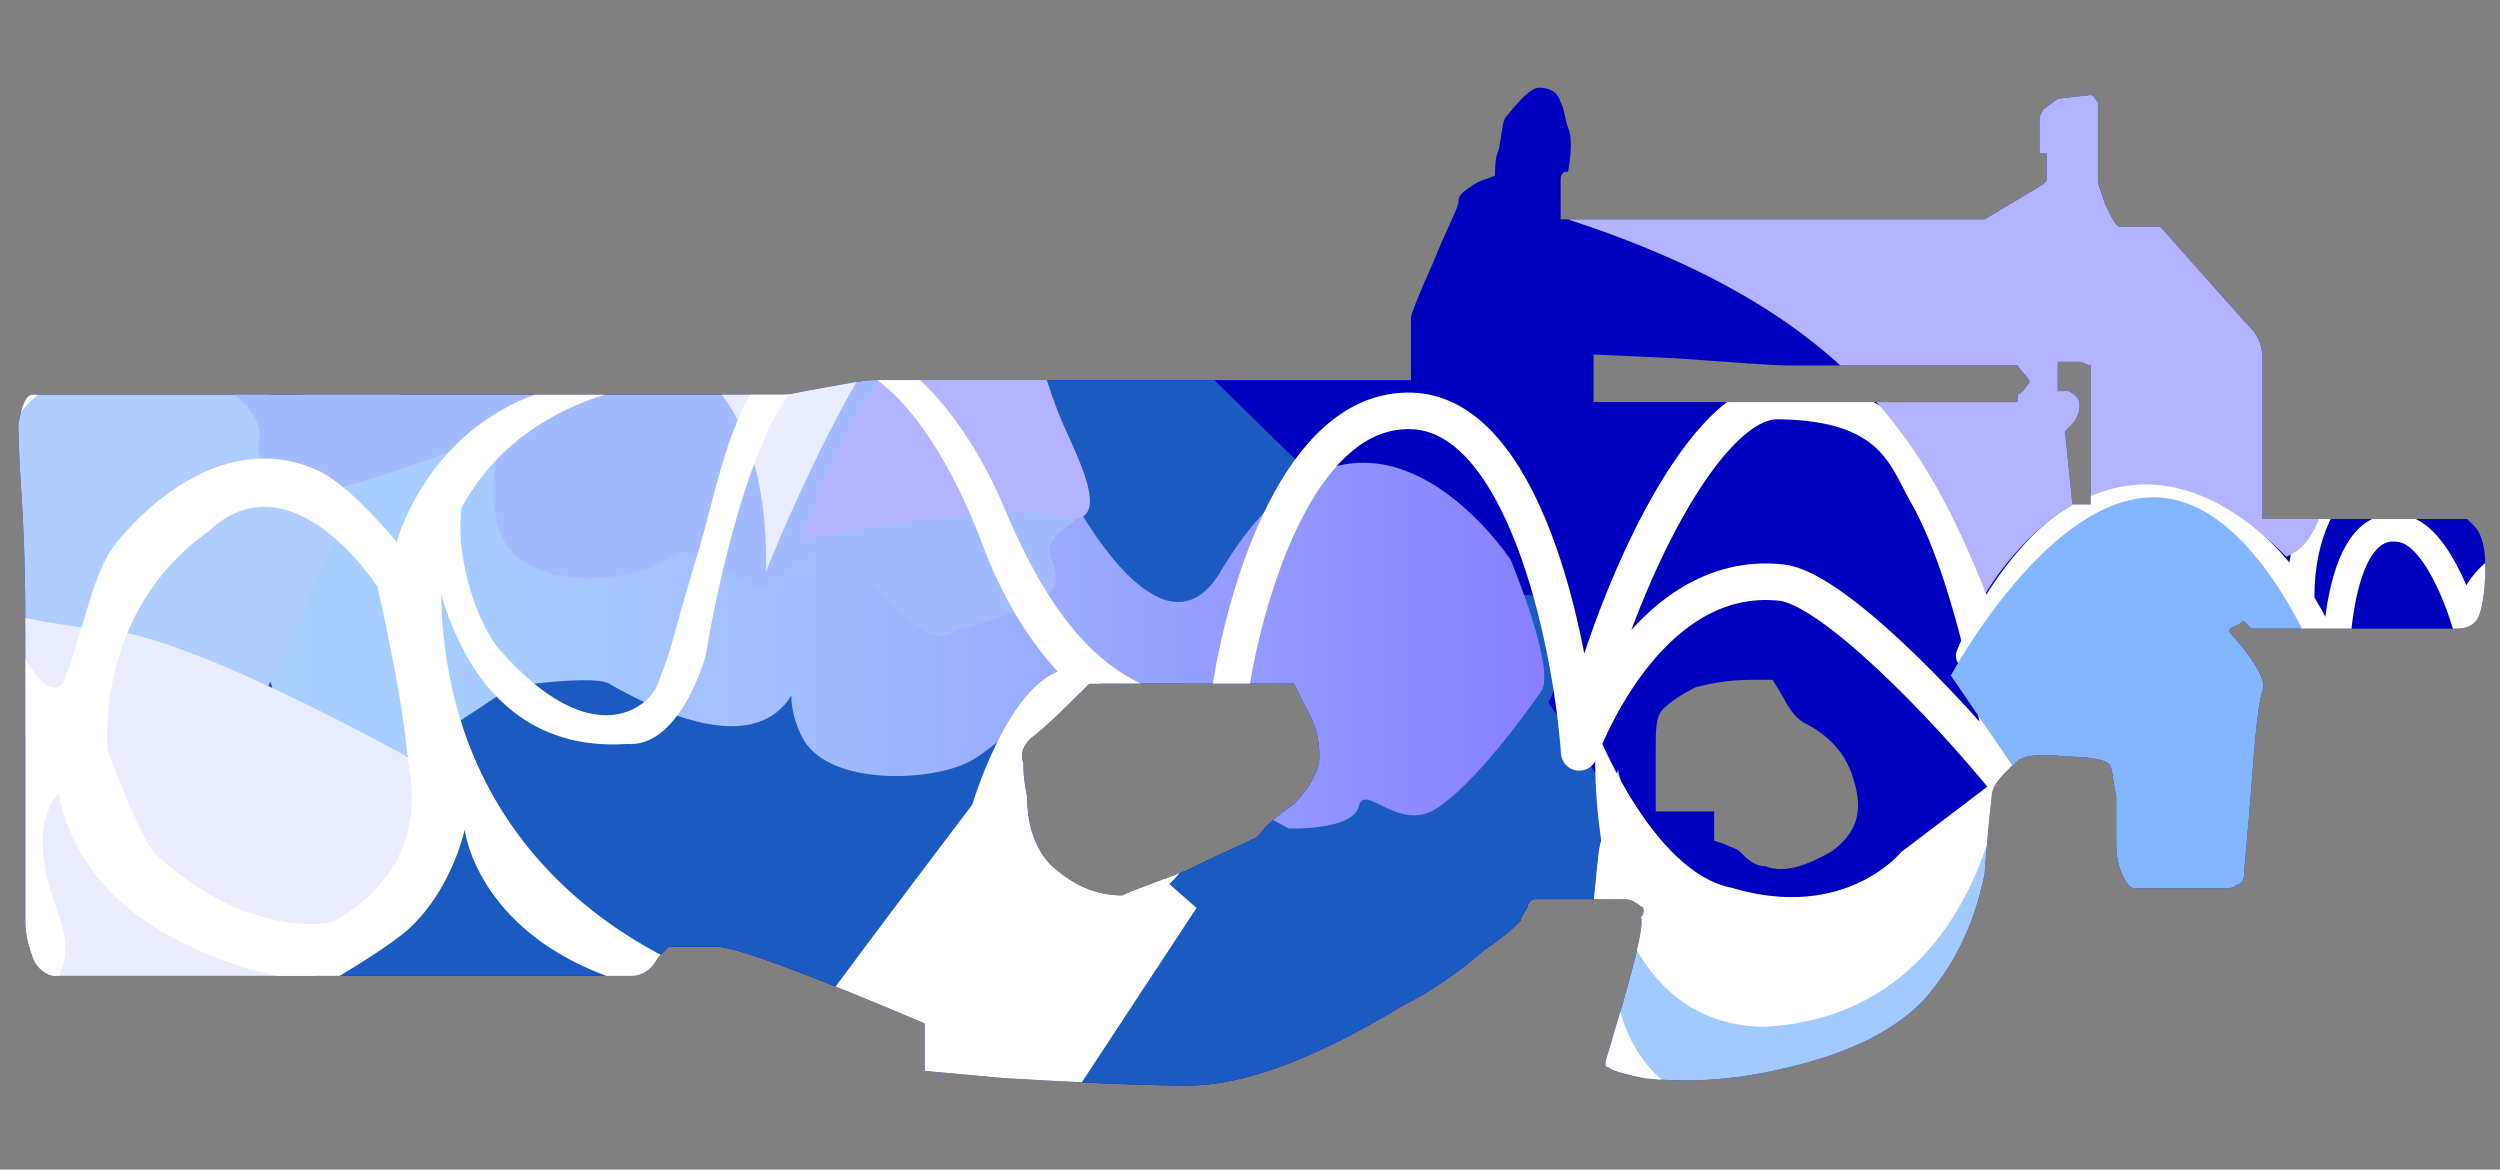 <?xml version="1.0" encoding="utf-8"?>
<!-- Generator: Adobe Illustrator 16.0.0, SVG Export Plug-In . SVG Version: 6.00 Build 0)  -->
<!DOCTYPE svg PUBLIC "-//W3C//DTD SVG 1.0//EN" "http://www.w3.org/TR/2001/REC-SVG-20010904/DTD/svg10.dtd">
<svg version="1.0" id="图层_1" xmlns="http://www.w3.org/2000/svg" xmlns:xlink="http://www.w3.org/1999/xlink" x="0px" y="0px"
	 width="68.4px" height="32px" viewBox="0 0 68.4 32" enable-background="new 0 0 68.4 32" xml:space="preserve">
<rect x="0" y="0" width="68.4" height="32" fill="#808080" stroke="none"/>
<path fill="#0001BF" d="M46.4,18.8C46,19,45.7,19.2,45.5,19.4c-0.2,0.199-0.2,0.6-0.2,1.1c0,0.7,0,1.2,0,1.7H46.9V23l0.3,0.1
	c0.2,0.104,0.3,0.104,0.4,0.2C47.8,23.5,48,23.7,48.3,23.7c0.5,0.2,1.104,0,1.804-0.4c0.696-0.5,0.896-1.1,0.6-2
	c-0.2-0.7-0.7-1.2-1.3-1.5c-0.2-0.1-0.4-0.3-0.604-0.7l-0.3-0.5c-0.2,0-0.396,0-0.6,0C47.3,18.6,46.8,18.7,46.4,18.8z M35.4,22
	c0.396-0.4,0.7-0.9,0.7-1.3c0-0.5-0.104-0.9-0.4-1.4l-0.3-0.6H29.8c-0.696,0.7-1.196,1.2-1.6,1.5C28,20.4,27.9,20.6,28,20.9
	C28,21.1,28,21.3,28.1,21.8c0,0.9,0.3,1.601,0.8,2c0.6,0.5,1.2,0.7,1.8,0.7c0.2-0.1,0.8-0.3,1.8-0.7c0.8-0.399,1.5-0.7,1.9-0.899
	C34.7,22.5,35.1,22.2,35.4,22z M55.5,10.5c0.104-0.1-0.1-0.2-0.3-0.5C52,10,50,10,49,10c-0.6,0-1.7-0.1-3.2-0.2L43.6,9.7V11h11.6
	c0-0.1,0-0.1,0-0.2C55.4,10.7,55.4,10.6,55.5,10.5z M56.9,9.9c-0.104,0-0.2,0-0.4,0h-0.2v0.8H56.6c0.196,0.1,0.3,0.2,0.3,0.4
	c0,0.2-0.104,0.4-0.2,0.5l-0.2,0.2l0.2,2h0.5v-3.5c0-0.2,0-0.3,0-0.3C57.1,10,57,9.9,56.9,9.9z M67.8,16.9
	c-0.1,0.199-0.3,0.3-0.6,0.3h-5.6L61.4,17c-0.104,0-0.104,0.1-0.2,0.1C61,17.2,61,17.2,61,17.3c0,0,0.2,0.2,0.5,0.601
	c0.3,0.399,0.5,0.803,0.4,1c-0.104,0.303-0.2,1.199-0.3,2.603c-0.104,1.397-0.2,2.2-0.2,2.397c0,0.199-0.104,0.303-0.2,0.303
	c-0.1,0.1-0.2,0.1-0.4,0.1H58.4c-0.104,0-0.2-0.1-0.3-0.3c-0.104-0.2-0.2-0.5-0.2-0.897c0-0.5,0-0.899,0-1.303
	C57.8,21.3,57.8,21,57.7,20.9c-0.1-0.104-0.5-0.2-1.2-0.2c-0.7-0.101-1.2,0-1.3,0.1c-0.2,0.2-0.3,0.3-0.4,0.4
	c-0.196,0.2-0.3,0.399-0.3,0.5c0,0.1-0.1,0.8-0.2,2.2C54,25.4,53.4,26.5,52.6,27.4C51.7,28.3,50.4,28.9,48.5,29.3
	c-1.396,0.3-2.6,0.3-3.5,0.2c-0.5-0.1-0.896-0.2-1-0.3c-0.1,0-0.1-0.101,0-0.4c0.7-2.3,1-3.5,0.9-3.7c0.1-0.1,0.1-0.3,0-0.3
	c-0.104-0.1-0.3-0.2-0.4-0.2c-0.2,0-0.6,0-1.3,0c-0.4,0-0.8,0-1.2,0c-0.1,0-0.2,0.104-0.2,0.2C41.7,25,41.6,25.1,41.6,25.2
	c-0.104,0.1-0.4,0.399-1,0.8c-0.7,0.6-1.4,1.1-2.2,1.5c-2.3,1.4-4.3,2.2-5.9,2.2c-1.5,0-3.2-0.101-5-0.2l-2.2-0.2V28
	C22,26.6,20.1,25.9,19.6,25.9c-0.304,0-0.604,0-0.9,0h-0.4L18,26.2c-0.2,0.399-0.5,0.5-0.7,0.5H1.5c-0.2,0-0.5-0.2-0.6-0.5
	c-0.104-0.3-0.2-0.601-0.2-1v-6.8c0-1.4,0-3-0.1-4.7C0.5,12.3,0.5,11.6,0.5,11.6c0.104-0.5,0.2-0.8,0.4-0.8h20.6
	c0.104,0,0.5-0.1,1.104-0.2c0.6-0.1,1-0.2,1.3-0.2h14.7V8.7c0-0.1,0.196-0.6,0.6-1.5c0.4-1,0.7-1.5,0.7-1.7s0.2-0.3,0.5-0.5
	c0.2-0.1,0.3-0.1,0.5-0.2c0-0.2,0-0.5,0.1-0.7c0.102-0.5,0.102-0.8,0.199-0.9c0.4-0.5,0.7-0.8,0.9-0.8c0.3,0,0.5,0.1,0.6,0.4
	c0.101,0.2,0.101,0.4,0.2,0.7c0.1,0.2,0.1,0.6,0,1.2H42.8c-0.1,0.1-0.1,0.1-0.1,0.3v1h11.6l1.5-0.9c0,0,0.2-0.1,0.2-0.2V4.2h-0.2v-1
	L55.9,3L56.3,2.7l0.9-0.1c0.1,0,0.1,0.1,0.2,0.2c0,0.1,0,0.2,0,0.4V5l0.2,0.6C57.8,6,57.9,6.2,58,6.2c0.104,0,0.5,0,1.104,0
	C60.7,8,61.5,8.9,61.6,9c0.196,0.2,0.3,0.5,0.3,0.8v4.4h5.6l0.2,0.2c0.2,0.2,0.3,0.6,0.3,1.1C68,16.2,67.9,16.7,67.8,16.9z"/>
<g>
	<g>
		<defs>
			<path id="SVGID_1_" d="M46.4,18.8C46,19,45.7,19.2,45.5,19.4c-0.2,0.199-0.2,0.6-0.2,1.1c0,0.7,0,1.2,0,1.7H46.9V23l0.3,0.1
				c0.2,0.104,0.3,0.104,0.4,0.2C47.8,23.5,48,23.7,48.3,23.7c0.5,0.2,1.104,0,1.804-0.4c0.696-0.5,0.896-1.1,0.6-2
				c-0.2-0.7-0.7-1.2-1.3-1.5c-0.2-0.1-0.4-0.3-0.604-0.7l-0.3-0.5c-0.2,0-0.396,0-0.6,0C47.3,18.6,46.8,18.7,46.4,18.8z
				 M31.157,18.7H29.8c-0.696,0.7-1.196,1.2-1.6,1.5C28,20.4,27.9,20.6,28,20.9C28,21.1,28,21.3,28.1,21.8c0,0.9,0.3,1.601,0.8,2
				c0.6,0.5,1.2,0.7,1.8,0.7c0.2-0.1,0.8-0.3,1.8-0.7c0.8-0.399,1.5-0.7,1.9-0.899c0.3-0.399,0.7-0.699,1-0.899
				c0.396-0.399,0.7-0.899,0.7-1.3c0-0.5-0.104-0.9-0.4-1.4l-0.3-0.6L31.157,18.7 M55.5,10.5c0.104-0.1-0.1-0.2-0.3-0.5
				C52,10,50,10,49,10c-0.6,0-1.7-0.1-3.2-0.2L43.6,9.7V11h11.6c0-0.1,0-0.1,0-0.2C55.4,10.7,55.4,10.6,55.5,10.5z M56.9,9.9
				c-0.104,0-0.2,0-0.4,0h-0.2v0.8H56.6c0.196,0.1,0.3,0.2,0.3,0.4c0,0.2-0.104,0.4-0.2,0.5l-0.2,0.2l0.2,2h0.5v-3.5
				c0-0.2,0-0.3,0-0.3C57.1,10,57,9.9,56.9,9.9z M67.8,16.9c-0.1,0.199-0.3,0.3-0.6,0.3h-5.6L61.4,17c-0.104,0-0.104,0.1-0.2,0.1
				C61,17.2,61,17.2,61,17.3c0,0,0.2,0.2,0.5,0.601c0.3,0.399,0.5,0.803,0.4,1c-0.104,0.303-0.2,1.199-0.3,2.603
				c-0.104,1.397-0.2,2.2-0.2,2.397c0,0.199-0.104,0.303-0.2,0.303c-0.1,0.1-0.2,0.1-0.4,0.1H58.4c-0.104,0-0.2-0.1-0.3-0.3
				c-0.104-0.2-0.2-0.5-0.2-0.897c0-0.5,0-0.899,0-1.303C57.8,21.3,57.8,21,57.7,20.9c-0.1-0.104-0.5-0.2-1.2-0.2
				c-0.7-0.101-1.2,0-1.3,0.1c-0.2,0.2-0.3,0.3-0.4,0.4c-0.196,0.2-0.3,0.399-0.3,0.5c0,0.1-0.1,0.8-0.2,2.2
				C54,25.4,53.4,26.5,52.6,27.4C51.7,28.3,50.4,28.9,48.5,29.3c-1.396,0.3-2.6,0.3-3.5,0.2c-0.5-0.1-0.896-0.2-1-0.3
				c-0.1,0-0.1-0.101,0-0.4c0.7-2.3,1-3.5,0.9-3.7c0.1-0.1,0.1-0.3,0-0.3c-0.104-0.1-0.3-0.2-0.4-0.2c-0.2,0-0.6,0-1.3,0
				c-0.4,0-0.8,0-1.2,0c-0.1,0-0.2,0.104-0.2,0.2C41.7,25,41.6,25.1,41.6,25.2c-0.104,0.1-0.4,0.399-1,0.8c-0.7,0.6-1.4,1.1-2.2,1.5
				c-2.3,1.4-4.3,2.2-5.9,2.2c-1.5,0-3.2-0.101-5-0.2l-2.2-0.2V28C22,26.6,20.1,25.9,19.6,25.9c-0.304,0-0.604,0-0.9,0h-0.4L18,26.2
				c-0.2,0.399-0.5,0.5-0.7,0.5H1.5c-0.2,0-0.5-0.2-0.6-0.5c-0.104-0.3-0.2-0.601-0.2-1v-6.8c0-1.4,0-3-0.1-4.7
				C0.5,12.3,0.5,11.6,0.5,11.6c0.104-0.5,0.2-0.8,0.4-0.8h20.6c0.104,0,0.5-0.1,1.104-0.2c0.6-0.1,1-0.2,1.3-0.2h14.7V8.7
				c0-0.1,0.196-0.6,0.6-1.5c0.4-1,0.7-1.5,0.7-1.7s0.2-0.3,0.5-0.5c0.2-0.1,0.3-0.1,0.5-0.2c0-0.2,0-0.5,0.1-0.7
				c0.102-0.5,0.102-0.8,0.199-0.9c0.4-0.5,0.7-0.8,0.9-0.8c0.3,0,0.5,0.1,0.6,0.4c0.101,0.2,0.101,0.4,0.2,0.7
				c0.1,0.2,0.1,0.6,0,1.2H42.8c-0.1,0.1-0.1,0.1-0.1,0.3v1h11.6l1.5-0.9c0,0,0.2-0.1,0.2-0.2V4.2h-0.2v-1L55.9,3L56.3,2.7l0.9-0.1
				c0.1,0,0.1,0.1,0.2,0.2c0,0.1,0,0.2,0,0.4V5l0.2,0.6C57.8,6,57.9,6.2,58,6.2c0.104,0,0.5,0,1.104,0C60.7,8,61.5,8.9,61.6,9
				c0.196,0.2,0.3,0.5,0.3,0.8v4.4h5.6l0.2,0.2c0.2,0.2,0.3,0.6,0.3,1.1C68,16.2,67.9,16.7,67.8,16.9z"/>
		</defs>
		<clipPath id="SVGID_2_">
			<use xlink:href="#SVGID_1_"  overflow="visible"/>
		</clipPath>
		<path clip-path="url(#SVGID_2_)" fill="#1A5AC1" d="M-3.623,16.539l15.18-3.027l6.091,0.582l8.668-4.111l6.785,0.298l2.328,2.278
			l2.822,4.907l1.039,1.976c0,0,1.188-3.613,2.775-3.118c1.585,0.495,0.299,2.893,0.299,2.893l4.626,6.97l2.389,0.28
			c0,0-0.676,1.644-1.768,2.534c-1.088,0.895-2.57,2.201-2.912,2.251c-0.343,0.05-11.599-0.448-11.75-0.5
			C32.802,30.703,16.7,29.7,16.7,29.7s-4.255,0.147-4.75-1.388c-0.056-0.17-2.426,0.242-2.723,0.438
			c-0.298,0.197-4.854,0.989-4.854,0.989L-7.2,26.372L-3.623,16.539z"/>
	</g>
	<g>
		<defs>
			<path id="SVGID_3_" d="M46.4,18.8C46,19,45.7,19.2,45.5,19.4c-0.2,0.199-0.2,0.6-0.2,1.1c0,0.7,0,1.2,0,1.7H46.9V23l0.3,0.1
				c0.2,0.104,0.3,0.104,0.4,0.2C47.8,23.5,48,23.7,48.3,23.7c0.5,0.2,1.104,0,1.804-0.4c0.696-0.5,0.896-1.1,0.6-2
				c-0.2-0.7-0.7-1.2-1.3-1.5c-0.2-0.1-0.4-0.3-0.604-0.7l-0.3-0.5c-0.2,0-0.396,0-0.6,0C47.3,18.6,46.8,18.7,46.4,18.8z
				 M31.157,18.7H29.8c-0.696,0.7-1.196,1.2-1.6,1.5C28,20.4,27.9,20.6,28,20.9C28,21.1,28,21.3,28.1,21.8c0,0.9,0.3,1.601,0.8,2
				c0.6,0.5,1.2,0.7,1.8,0.7c0.2-0.1,0.8-0.3,1.8-0.7c0.8-0.399,1.5-0.7,1.9-0.899c0.3-0.399,0.7-0.699,1-0.899
				c0.396-0.399,0.7-0.899,0.7-1.3c0-0.5-0.104-0.9-0.4-1.4l-0.3-0.6L31.157,18.7 M55.5,10.5c0.104-0.1-0.1-0.2-0.3-0.5
				C52,10,50,10,49,10c-0.6,0-1.7-0.1-3.2-0.2L43.6,9.7V11h11.6c0-0.1,0-0.1,0-0.2C55.4,10.7,55.4,10.6,55.5,10.5z M56.9,9.9
				c-0.104,0-0.2,0-0.4,0h-0.2v0.8H56.6c0.196,0.1,0.3,0.2,0.3,0.4c0,0.2-0.104,0.4-0.2,0.5l-0.2,0.2l0.2,2h0.5v-3.5
				c0-0.2,0-0.3,0-0.3C57.1,10,57,9.9,56.9,9.9z M67.8,16.9c-0.1,0.199-0.3,0.3-0.6,0.3h-5.6L61.4,17c-0.104,0-0.104,0.1-0.2,0.1
				C61,17.2,61,17.2,61,17.3c0,0,0.2,0.2,0.5,0.601c0.3,0.399,0.5,0.803,0.4,1c-0.104,0.303-0.2,1.199-0.3,2.603
				c-0.104,1.397-0.2,2.2-0.2,2.397c0,0.199-0.104,0.303-0.2,0.303c-0.1,0.1-0.2,0.1-0.4,0.1H58.4c-0.104,0-0.2-0.1-0.3-0.3
				c-0.104-0.2-0.2-0.5-0.2-0.897c0-0.5,0-0.899,0-1.303C57.8,21.3,57.8,21,57.7,20.9c-0.1-0.104-0.5-0.2-1.2-0.2
				c-0.7-0.101-1.2,0-1.3,0.1c-0.2,0.2-0.3,0.3-0.4,0.4c-0.196,0.2-0.3,0.399-0.3,0.5c0,0.1-0.1,0.8-0.2,2.2
				C54,25.4,53.4,26.5,52.6,27.4C51.7,28.3,50.4,28.9,48.5,29.3c-1.396,0.3-2.6,0.3-3.5,0.2c-0.5-0.1-0.896-0.2-1-0.3
				c-0.1,0-0.1-0.101,0-0.4c0.7-2.3,1-3.5,0.9-3.7c0.1-0.1,0.1-0.3,0-0.3c-0.104-0.1-0.3-0.2-0.4-0.2c-0.2,0-0.6,0-1.3,0
				c-0.4,0-0.8,0-1.2,0c-0.1,0-0.2,0.104-0.2,0.2C41.7,25,41.6,25.1,41.6,25.2c-0.104,0.1-0.4,0.399-1,0.8c-0.7,0.6-1.4,1.1-2.2,1.5
				c-2.3,1.4-4.3,2.2-5.9,2.2c-1.5,0-3.2-0.101-5-0.2l-2.2-0.2V28C22,26.6,20.1,25.9,19.6,25.9c-0.304,0-0.604,0-0.9,0h-0.4L18,26.2
				c-0.2,0.399-0.5,0.5-0.7,0.5H1.5c-0.2,0-0.5-0.2-0.6-0.5c-0.104-0.3-0.2-0.601-0.2-1v-6.8c0-1.4,0-3-0.1-4.7
				C0.5,12.3,0.5,11.6,0.5,11.6c0.104-0.5,0.2-0.8,0.4-0.8h20.6c0.104,0,0.5-0.1,1.104-0.2c0.6-0.1,1-0.2,1.3-0.2h14.7V8.7
				c0-0.1,0.196-0.6,0.6-1.5c0.4-1,0.7-1.5,0.7-1.7s0.2-0.3,0.5-0.5c0.2-0.1,0.3-0.1,0.5-0.2c0-0.2,0-0.5,0.1-0.7
				c0.102-0.5,0.102-0.8,0.199-0.9c0.4-0.5,0.7-0.8,0.9-0.8c0.3,0,0.5,0.1,0.6,0.4c0.101,0.2,0.101,0.4,0.2,0.7
				c0.1,0.2,0.1,0.6,0,1.2H42.8c-0.1,0.1-0.1,0.1-0.1,0.3v1h11.6l1.5-0.9c0,0,0.2-0.1,0.2-0.2V4.2h-0.2v-1L55.9,3L56.3,2.7l0.9-0.1
				c0.1,0,0.1,0.1,0.2,0.2c0,0.1,0,0.2,0,0.4V5l0.2,0.6C57.8,6,57.9,6.2,58,6.2c0.104,0,0.5,0,1.104,0C60.7,8,61.5,8.9,61.6,9
				c0.196,0.2,0.3,0.5,0.3,0.8v4.4h5.6l0.2,0.2c0.2,0.2,0.3,0.6,0.3,1.1C68,16.2,67.9,16.7,67.8,16.9z"/>
		</defs>
		<clipPath id="SVGID_4_">
			<use xlink:href="#SVGID_3_"  overflow="visible"/>
		</clipPath>
		
			<path clip-path="url(#SVGID_4_)" fill="none" stroke="#FFFFFF" stroke-width="0.75" stroke-linecap="round" stroke-linejoin="round" stroke-miterlimit="10" d="
			M53.889,17.938c0,0,1.792-4.443,4.927-4.371c2.389,0.057,4.705,2.978,5.077,5.214c0,0-0.153-4.772,1.854-4.309
			c1.039,0.239,1.704,2.561,1.704,2.561s0.671-3.178,3.969-0.942c0,0-2.627-3.464-4.984-3.94c-1.252-0.252-3.62,1.006-3.483,4.47"/>
	</g>
	<g>
		<defs>
			<path id="SVGID_5_" d="M46.4,18.8C46,19,45.7,19.2,45.5,19.4c-0.2,0.199-0.2,0.6-0.2,1.1c0,0.7,0,1.2,0,1.7H46.9V23l0.3,0.1
				c0.2,0.104,0.3,0.104,0.4,0.2C47.8,23.5,48,23.7,48.3,23.7c0.5,0.2,1.104,0,1.804-0.4c0.696-0.5,0.896-1.1,0.6-2
				c-0.2-0.7-0.7-1.2-1.3-1.5c-0.2-0.1-0.4-0.3-0.604-0.7l-0.3-0.5c-0.2,0-0.396,0-0.6,0C47.3,18.6,46.8,18.7,46.4,18.8z
				 M31.157,18.7H29.8c-0.696,0.7-1.196,1.2-1.6,1.5C28,20.4,27.9,20.6,28,20.9C28,21.1,28,21.3,28.1,21.8c0,0.9,0.3,1.601,0.8,2
				c0.6,0.5,1.2,0.7,1.8,0.7c0.2-0.1,0.8-0.3,1.8-0.7c0.8-0.399,1.5-0.7,1.9-0.899c0.3-0.399,0.7-0.699,1-0.899
				c0.396-0.399,0.7-0.899,0.7-1.3c0-0.5-0.104-0.9-0.4-1.4l-0.3-0.6L31.157,18.7 M55.5,10.5c0.104-0.1-0.1-0.2-0.3-0.5
				C52,10,50,10,49,10c-0.6,0-1.7-0.1-3.2-0.2L43.6,9.7V11h11.6c0-0.1,0-0.1,0-0.2C55.4,10.7,55.4,10.6,55.5,10.5z M56.9,9.9
				c-0.104,0-0.2,0-0.4,0h-0.2v0.8H56.6c0.196,0.1,0.3,0.2,0.3,0.4c0,0.2-0.104,0.4-0.2,0.5l-0.2,0.2l0.2,2h0.5v-3.5
				c0-0.2,0-0.3,0-0.3C57.1,10,57,9.9,56.9,9.9z M67.8,16.9c-0.1,0.199-0.3,0.3-0.6,0.3h-5.6L61.4,17c-0.104,0-0.104,0.1-0.2,0.1
				C61,17.2,61,17.2,61,17.3c0,0,0.2,0.2,0.5,0.601c0.3,0.399,0.5,0.803,0.4,1c-0.104,0.303-0.2,1.199-0.3,2.603
				c-0.104,1.397-0.2,2.2-0.2,2.397c0,0.199-0.104,0.303-0.2,0.303c-0.1,0.1-0.2,0.1-0.4,0.1H58.4c-0.104,0-0.2-0.1-0.3-0.3
				c-0.104-0.2-0.2-0.5-0.2-0.897c0-0.5,0-0.899,0-1.303C57.8,21.3,57.8,21,57.7,20.9c-0.1-0.104-0.5-0.2-1.2-0.2
				c-0.7-0.101-1.2,0-1.3,0.1c-0.2,0.2-0.3,0.3-0.4,0.4c-0.196,0.2-0.3,0.399-0.3,0.5c0,0.1-0.1,0.8-0.2,2.2
				C54,25.4,53.4,26.5,52.6,27.4C51.7,28.3,50.4,28.9,48.5,29.3c-1.396,0.3-2.6,0.3-3.5,0.2c-0.5-0.1-0.896-0.2-1-0.3
				c-0.1,0-0.1-0.101,0-0.4c0.7-2.3,1-3.5,0.9-3.7c0.1-0.1,0.1-0.3,0-0.3c-0.104-0.1-0.3-0.2-0.4-0.2c-0.2,0-0.6,0-1.3,0
				c-0.4,0-0.8,0-1.2,0c-0.1,0-0.2,0.104-0.2,0.2C41.7,25,41.6,25.1,41.6,25.2c-0.104,0.1-0.4,0.399-1,0.8c-0.7,0.6-1.4,1.1-2.2,1.5
				c-2.3,1.4-4.3,2.2-5.9,2.2c-1.5,0-3.2-0.101-5-0.2l-2.2-0.2V28C22,26.6,20.1,25.9,19.6,25.9c-0.304,0-0.604,0-0.9,0h-0.4L18,26.2
				c-0.2,0.399-0.5,0.5-0.7,0.5H1.5c-0.2,0-0.5-0.2-0.6-0.5c-0.104-0.3-0.2-0.601-0.2-1v-6.8c0-1.4,0-3-0.1-4.7
				C0.5,12.3,0.5,11.6,0.5,11.6c0.104-0.5,0.2-0.8,0.4-0.8h20.6c0.104,0,0.5-0.1,1.104-0.2c0.6-0.1,1-0.2,1.3-0.2h14.7V8.7
				c0-0.1,0.196-0.6,0.6-1.5c0.4-1,0.7-1.5,0.7-1.7s0.2-0.3,0.5-0.5c0.2-0.1,0.3-0.1,0.5-0.2c0-0.2,0-0.5,0.1-0.7
				c0.102-0.5,0.102-0.8,0.199-0.9c0.4-0.5,0.7-0.8,0.9-0.8c0.3,0,0.5,0.1,0.6,0.4c0.101,0.2,0.101,0.4,0.2,0.7
				c0.1,0.2,0.1,0.6,0,1.2H42.8c-0.1,0.1-0.1,0.1-0.1,0.3v1h11.6l1.5-0.9c0,0,0.2-0.1,0.2-0.2V4.2h-0.2v-1L55.9,3L56.3,2.7l0.9-0.1
				c0.1,0,0.1,0.1,0.2,0.2c0,0.1,0,0.2,0,0.4V5l0.2,0.6C57.8,6,57.9,6.2,58,6.2c0.104,0,0.5,0,1.104,0C60.7,8,61.5,8.9,61.6,9
				c0.196,0.2,0.3,0.5,0.3,0.8v4.4h5.6l0.2,0.2c0.2,0.2,0.3,0.6,0.3,1.1C68,16.2,67.9,16.7,67.8,16.9z"/>
		</defs>
		<clipPath id="SVGID_6_">
			<use xlink:href="#SVGID_5_"  overflow="visible"/>
		</clipPath>
		
			<linearGradient id="SVGID_7_" gradientUnits="userSpaceOnUse" x1="851.084" y1="-1198.191" x2="887.053" y2="-1198.191" gradientTransform="matrix(1 0 0 -1 -844.799 -1180.88)">
			<stop  offset="0" style="stop-color:#A9D0FF"/>
			<stop  offset="0.199" style="stop-color:#A7CBFF"/>
			<stop  offset="0.441" style="stop-color:#A1BCFF"/>
			<stop  offset="0.706" style="stop-color:#97A3FF"/>
			<stop  offset="0.986" style="stop-color:#8981FF"/>
			<stop  offset="1" style="stop-color:#887FFF"/>
		</linearGradient>
		<path clip-path="url(#SVGID_6_)" fill="url(#SVGID_7_)" d="M7.445,18.768c0,0-0.048,1.748,0.995,2.861
			c1.044,1.114,2.169-0.595,2.169-0.595l3.399-2.253c0,0,2.382-0.348,2.702-0.049c5.124,2.904,5.242-0.672,5.242-0.672
			s-0.665,0.744-0.021,2.08c0.642,1.338,3.372,1.264,4.496,0.745c1.122-0.521,1.604-1.933,3.854-0.817
			c2.248,1.113,4.979,2.599,4.979,2.599s1.756,0.062,1.915-0.604c0.161-0.67,1.082,0.728,2.128,0.057
			c1.042-0.669,2.471-2.627,2.871-3.221c0.399-0.596-0.839-3.577-0.839-3.577s-4.022-6.146-7.896,0.241
			c-1.61,2.867-4.112-1.973-4.112-1.973s-1.648,3.646-3.576,2.682c-1.926-0.966-2.938-1.626-4.623-1.701
			c-1.686-0.073-4.095-0.445-4.737,0.075c-0.644,0.519-1.08-2.26-1.805-2.642c-0.723-0.381-8.032,1.522-8.272,2.71
			C6.072,15.903,7.445,18.768,7.445,18.768z"/>
	</g>
	<g>
		<defs>
			<path id="SVGID_8_" d="M46.4,18.8C46,19,45.7,19.2,45.5,19.4c-0.2,0.199-0.2,0.6-0.2,1.1c0,0.7,0,1.2,0,1.7H46.9V23l0.3,0.1
				c0.2,0.104,0.3,0.104,0.4,0.2C47.8,23.5,48,23.7,48.3,23.7c0.5,0.2,1.104,0,1.804-0.4c0.696-0.5,0.896-1.1,0.6-2
				c-0.2-0.7-0.7-1.2-1.3-1.5c-0.2-0.1-0.4-0.3-0.604-0.7l-0.3-0.5c-0.2,0-0.396,0-0.6,0C47.3,18.6,46.8,18.7,46.4,18.8z
				 M31.157,18.7H29.8c-0.696,0.7-1.196,1.2-1.6,1.5C28,20.4,27.9,20.6,28,20.9C28,21.1,28,21.3,28.1,21.8c0,0.9,0.3,1.601,0.8,2
				c0.6,0.5,1.2,0.7,1.8,0.7c0.2-0.1,0.8-0.3,1.8-0.7c0.8-0.399,1.5-0.7,1.9-0.899c0.3-0.399,0.7-0.699,1-0.899
				c0.396-0.399,0.7-0.899,0.7-1.3c0-0.5-0.104-0.9-0.4-1.4l-0.3-0.6L31.157,18.7 M55.5,10.5c0.104-0.1-0.1-0.2-0.3-0.5
				C52,10,50,10,49,10c-0.6,0-1.7-0.1-3.2-0.2L43.6,9.7V11h11.6c0-0.1,0-0.1,0-0.2C55.4,10.7,55.4,10.6,55.5,10.5z M56.9,9.9
				c-0.104,0-0.2,0-0.4,0h-0.2v0.8H56.6c0.196,0.1,0.3,0.2,0.3,0.4c0,0.2-0.104,0.4-0.2,0.5l-0.2,0.2l0.2,2h0.5v-3.5
				c0-0.2,0-0.3,0-0.3C57.1,10,57,9.9,56.9,9.9z M67.8,16.9c-0.1,0.199-0.3,0.3-0.6,0.3h-5.6L61.4,17c-0.104,0-0.104,0.1-0.2,0.1
				C61,17.2,61,17.2,61,17.3c0,0,0.2,0.2,0.5,0.601c0.3,0.399,0.5,0.803,0.4,1c-0.104,0.303-0.2,1.199-0.3,2.603
				c-0.104,1.397-0.2,2.2-0.2,2.397c0,0.199-0.104,0.303-0.2,0.303c-0.1,0.1-0.2,0.1-0.4,0.1H58.4c-0.104,0-0.2-0.1-0.3-0.3
				c-0.104-0.2-0.2-0.5-0.2-0.897c0-0.5,0-0.899,0-1.303C57.8,21.3,57.8,21,57.7,20.9c-0.1-0.104-0.5-0.2-1.2-0.2
				c-0.7-0.101-1.2,0-1.3,0.1c-0.2,0.2-0.3,0.3-0.4,0.4c-0.196,0.2-0.3,0.399-0.3,0.5c0,0.1-0.1,0.8-0.2,2.2
				C54,25.4,53.4,26.5,52.6,27.4C51.7,28.3,50.4,28.9,48.5,29.3c-1.396,0.3-2.6,0.3-3.5,0.2c-0.5-0.1-0.896-0.2-1-0.3
				c-0.1,0-0.1-0.101,0-0.4c0.7-2.3,1-3.5,0.9-3.7c0.1-0.1,0.1-0.3,0-0.3c-0.104-0.1-0.3-0.2-0.4-0.2c-0.2,0-0.6,0-1.3,0
				c-0.4,0-0.8,0-1.2,0c-0.1,0-0.2,0.104-0.2,0.2C41.7,25,41.6,25.1,41.6,25.2c-0.104,0.1-0.4,0.399-1,0.8c-0.7,0.6-1.4,1.1-2.2,1.5
				c-2.3,1.4-4.3,2.2-5.9,2.2c-1.5,0-3.2-0.101-5-0.2l-2.2-0.2V28C22,26.6,20.1,25.9,19.6,25.9c-0.304,0-0.604,0-0.9,0h-0.4L18,26.2
				c-0.2,0.399-0.5,0.5-0.7,0.5H1.5c-0.2,0-0.5-0.2-0.6-0.5c-0.104-0.3-0.2-0.601-0.2-1v-6.8c0-1.4,0-3-0.1-4.7
				C0.5,12.3,0.5,11.6,0.5,11.6c0.104-0.5,0.2-0.8,0.4-0.8h20.6c0.104,0,0.5-0.1,1.104-0.2c0.6-0.1,1-0.2,1.3-0.2h14.7V8.7
				c0-0.1,0.196-0.6,0.6-1.5c0.4-1,0.7-1.5,0.7-1.7s0.2-0.3,0.5-0.5c0.2-0.1,0.3-0.1,0.5-0.2c0-0.2,0-0.5,0.1-0.7
				c0.102-0.5,0.102-0.8,0.199-0.9c0.4-0.5,0.7-0.8,0.9-0.8c0.3,0,0.5,0.1,0.6,0.4c0.101,0.2,0.101,0.4,0.2,0.7
				c0.1,0.2,0.1,0.6,0,1.2H42.8c-0.1,0.1-0.1,0.1-0.1,0.3v1h11.6l1.5-0.9c0,0,0.2-0.1,0.2-0.2V4.2h-0.2v-1L55.9,3L56.3,2.7l0.9-0.1
				c0.1,0,0.1,0.1,0.2,0.2c0,0.1,0,0.2,0,0.4V5l0.2,0.6C57.8,6,57.9,6.2,58,6.2c0.104,0,0.5,0,1.104,0C60.7,8,61.5,8.9,61.6,9
				c0.196,0.2,0.3,0.5,0.3,0.8v4.4h5.6l0.2,0.2c0.2,0.2,0.3,0.6,0.3,1.1C68,16.2,67.9,16.7,67.8,16.9z"/>
		</defs>
		<clipPath id="SVGID_9_">
			<use xlink:href="#SVGID_8_"  overflow="visible"/>
		</clipPath>
		
			<path clip-path="url(#SVGID_9_)" fill="none" stroke="#FFFFFF" stroke-linecap="round" stroke-linejoin="round" stroke-miterlimit="10" d="
			M31.272,24.098c0,0,1.638-0.668,2.423-5.418c0.396-2.408,1.813-7.52,4.915-7.438c3.049,0.079,4.363,6.163,4.598,9.343
			c0,0,1.763-5.05,5.53-4.646c1.361,0.145,4.439,3.306,6.228,5.519c0,0-0.775-5.414-2.257-7.971
			c-0.547-0.947-0.893-2.496-4.081-2.515c-1.923-0.013-4.339,4.765-5.448,9.274"/>
	</g>
	<g>
		<defs>
			<path id="SVGID_10_" d="M46.4,18.8C46,19,45.7,19.2,45.5,19.4c-0.2,0.199-0.2,0.6-0.2,1.1c0,0.7,0,1.2,0,1.7H46.9V23l0.3,0.1
				c0.2,0.104,0.3,0.104,0.4,0.2C47.8,23.5,48,23.7,48.3,23.7c0.5,0.2,1.104,0,1.804-0.4c0.696-0.5,0.896-1.1,0.6-2
				c-0.2-0.7-0.7-1.2-1.3-1.5c-0.2-0.1-0.4-0.3-0.604-0.7l-0.3-0.5c-0.2,0-0.396,0-0.6,0C47.3,18.6,46.8,18.7,46.4,18.8z
				 M31.157,18.7H29.8c-0.696,0.7-1.196,1.2-1.6,1.5C28,20.4,27.9,20.6,28,20.9C28,21.1,28,21.3,28.1,21.8c0,0.9,0.3,1.601,0.8,2
				c0.6,0.5,1.2,0.7,1.8,0.7c0.2-0.1,0.8-0.3,1.8-0.7c0.8-0.399,1.5-0.7,1.9-0.899c0.3-0.399,0.7-0.699,1-0.899
				c0.396-0.399,0.7-0.899,0.7-1.3c0-0.5-0.104-0.9-0.4-1.4l-0.3-0.6L31.157,18.7 M55.5,10.5c0.104-0.1-0.1-0.2-0.3-0.5
				C52,10,50,10,49,10c-0.6,0-1.7-0.1-3.2-0.2L43.6,9.7V11h11.6c0-0.1,0-0.1,0-0.2C55.4,10.7,55.4,10.6,55.5,10.5z M56.9,9.9
				c-0.104,0-0.2,0-0.4,0h-0.2v0.8H56.6c0.196,0.1,0.3,0.2,0.3,0.4c0,0.2-0.104,0.4-0.2,0.5l-0.2,0.2l0.2,2h0.5v-3.5
				c0-0.2,0-0.3,0-0.3C57.1,10,57,9.9,56.9,9.9z M67.8,16.9c-0.1,0.199-0.3,0.3-0.6,0.3h-5.6L61.4,17c-0.104,0-0.104,0.1-0.2,0.1
				C61,17.2,61,17.2,61,17.3c0,0,0.2,0.2,0.5,0.601c0.3,0.399,0.5,0.803,0.4,1c-0.104,0.303-0.2,1.199-0.3,2.603
				c-0.104,1.397-0.2,2.2-0.2,2.397c0,0.199-0.104,0.303-0.2,0.303c-0.1,0.1-0.2,0.1-0.4,0.1H58.4c-0.104,0-0.2-0.1-0.3-0.3
				c-0.104-0.2-0.2-0.5-0.2-0.897c0-0.5,0-0.899,0-1.303C57.8,21.3,57.8,21,57.7,20.9c-0.1-0.104-0.5-0.2-1.2-0.2
				c-0.7-0.101-1.2,0-1.3,0.1c-0.2,0.2-0.3,0.3-0.4,0.4c-0.196,0.2-0.3,0.399-0.3,0.5c0,0.1-0.1,0.8-0.2,2.2
				C54,25.4,53.4,26.5,52.6,27.4C51.7,28.3,50.4,28.9,48.5,29.3c-1.396,0.3-2.6,0.3-3.5,0.2c-0.5-0.1-0.896-0.2-1-0.3
				c-0.1,0-0.1-0.101,0-0.4c0.7-2.3,1-3.5,0.9-3.7c0.1-0.1,0.1-0.3,0-0.3c-0.104-0.1-0.3-0.2-0.4-0.2c-0.2,0-0.6,0-1.3,0
				c-0.4,0-0.8,0-1.2,0c-0.1,0-0.2,0.104-0.2,0.2C41.7,25,41.6,25.1,41.6,25.2c-0.104,0.1-0.4,0.399-1,0.8c-0.7,0.6-1.4,1.1-2.2,1.5
				c-2.3,1.4-4.3,2.2-5.9,2.2c-1.5,0-3.2-0.101-5-0.2l-2.2-0.2V28C22,26.6,20.1,25.9,19.6,25.9c-0.304,0-0.604,0-0.9,0h-0.4L18,26.2
				c-0.2,0.399-0.5,0.5-0.7,0.5H1.5c-0.2,0-0.5-0.2-0.6-0.5c-0.104-0.3-0.2-0.601-0.2-1v-6.8c0-1.4,0-3-0.1-4.7
				C0.5,12.3,0.5,11.6,0.5,11.6c0.104-0.5,0.2-0.8,0.4-0.8h20.6c0.104,0,0.5-0.1,1.104-0.2c0.6-0.1,1-0.2,1.3-0.2h14.7V8.7
				c0-0.1,0.196-0.6,0.6-1.5c0.4-1,0.7-1.5,0.7-1.7s0.2-0.3,0.5-0.5c0.2-0.1,0.3-0.1,0.5-0.2c0-0.2,0-0.5,0.1-0.7
				c0.102-0.5,0.102-0.8,0.199-0.9c0.4-0.5,0.7-0.8,0.9-0.8c0.3,0,0.5,0.1,0.6,0.4c0.101,0.2,0.101,0.4,0.2,0.7
				c0.1,0.2,0.1,0.6,0,1.2H42.8c-0.1,0.1-0.1,0.1-0.1,0.3v1h11.6l1.5-0.9c0,0,0.2-0.1,0.2-0.2V4.2h-0.2v-1L55.9,3L56.3,2.7l0.9-0.1
				c0.1,0,0.1,0.1,0.2,0.2c0,0.1,0,0.2,0,0.4V5l0.2,0.6C57.8,6,57.9,6.2,58,6.2c0.104,0,0.5,0,1.104,0C60.7,8,61.5,8.9,61.6,9
				c0.196,0.2,0.3,0.5,0.3,0.8v4.4h5.6l0.2,0.2c0.2,0.2,0.3,0.6,0.3,1.1C68,16.2,67.9,16.7,67.8,16.9z"/>
		</defs>
		<clipPath id="SVGID_11_">
			<use xlink:href="#SVGID_10_"  overflow="visible"/>
		</clipPath>
		<path clip-path="url(#SVGID_11_)" fill="#A2CAFF" d="M55.389,23.754c0.348,1.648-3.945,4.953-3.945,4.953
			s-1.012,3.266-4.012,2.514c-6.026-1.508-3.164-10.168-3.164-10.168s0.963,4.801,3.897,4.565
			C51.01,25.395,54.903,21.438,55.389,23.754z"/>
	</g>
	<g>
		<defs>
			<path id="SVGID_12_" d="M46.4,18.8C46,19,45.7,19.2,45.5,19.4c-0.2,0.199-0.2,0.6-0.2,1.1c0,0.7,0,1.2,0,1.7H46.9V23l0.3,0.1
				c0.2,0.104,0.3,0.104,0.4,0.2C47.8,23.5,48,23.7,48.3,23.7c0.5,0.2,1.104,0,1.804-0.4c0.696-0.5,0.896-1.1,0.6-2
				c-0.2-0.7-0.7-1.2-1.3-1.5c-0.2-0.1-0.4-0.3-0.604-0.7l-0.3-0.5c-0.2,0-0.396,0-0.6,0C47.3,18.6,46.8,18.7,46.4,18.8z
				 M31.157,18.7H29.8c-0.696,0.7-1.196,1.2-1.6,1.5C28,20.4,27.9,20.6,28,20.9C28,21.1,28,21.3,28.1,21.8c0,0.9,0.3,1.601,0.8,2
				c0.6,0.5,1.2,0.7,1.8,0.7c0.2-0.1,0.8-0.3,1.8-0.7c0.8-0.399,1.5-0.7,1.9-0.899c0.3-0.399,0.7-0.699,1-0.899
				c0.396-0.399,0.7-0.899,0.7-1.3c0-0.5-0.104-0.9-0.4-1.4l-0.3-0.6L31.157,18.7 M55.5,10.5c0.104-0.1-0.1-0.2-0.3-0.5
				C52,10,50,10,49,10c-0.6,0-1.7-0.1-3.2-0.2L43.6,9.7V11h11.6c0-0.1,0-0.1,0-0.2C55.4,10.7,55.4,10.6,55.5,10.5z M56.9,9.9
				c-0.104,0-0.2,0-0.4,0h-0.2v0.8H56.6c0.196,0.1,0.3,0.2,0.3,0.4c0,0.2-0.104,0.4-0.2,0.5l-0.2,0.2l0.2,2h0.5v-3.5
				c0-0.2,0-0.3,0-0.3C57.1,10,57,9.9,56.9,9.9z M67.8,16.9c-0.1,0.199-0.3,0.3-0.6,0.3h-5.6L61.4,17c-0.104,0-0.104,0.1-0.2,0.1
				C61,17.2,61,17.2,61,17.3c0,0,0.2,0.2,0.5,0.601c0.3,0.399,0.5,0.803,0.4,1c-0.104,0.303-0.2,1.199-0.3,2.603
				c-0.104,1.397-0.2,2.2-0.2,2.397c0,0.199-0.104,0.303-0.2,0.303c-0.1,0.1-0.2,0.1-0.4,0.1H58.4c-0.104,0-0.2-0.1-0.3-0.3
				c-0.104-0.2-0.2-0.5-0.2-0.897c0-0.5,0-0.899,0-1.303C57.8,21.3,57.8,21,57.7,20.9c-0.1-0.104-0.5-0.2-1.2-0.2
				c-0.7-0.101-1.2,0-1.3,0.1c-0.2,0.2-0.3,0.3-0.4,0.4c-0.196,0.2-0.3,0.399-0.3,0.5c0,0.1-0.1,0.8-0.2,2.2
				C54,25.4,53.4,26.5,52.6,27.4C51.7,28.3,50.4,28.9,48.5,29.3c-1.396,0.3-2.6,0.3-3.5,0.2c-0.5-0.1-0.896-0.2-1-0.3
				c-0.1,0-0.1-0.101,0-0.4c0.7-2.3,1-3.5,0.9-3.7c0.1-0.1,0.1-0.3,0-0.3c-0.104-0.1-0.3-0.2-0.4-0.2c-0.2,0-0.6,0-1.3,0
				c-0.4,0-0.8,0-1.2,0c-0.1,0-0.2,0.104-0.2,0.2C41.7,25,41.6,25.1,41.6,25.2c-0.104,0.1-0.4,0.399-1,0.8c-0.7,0.6-1.4,1.1-2.2,1.5
				c-2.3,1.4-4.3,2.2-5.9,2.2c-1.5,0-3.2-0.101-5-0.2l-2.2-0.2V28C22,26.6,20.1,25.9,19.6,25.9c-0.304,0-0.604,0-0.9,0h-0.4L18,26.2
				c-0.2,0.399-0.5,0.5-0.7,0.5H1.5c-0.2,0-0.5-0.2-0.6-0.5c-0.104-0.3-0.2-0.601-0.2-1v-6.8c0-1.4,0-3-0.1-4.7
				C0.5,12.3,0.5,11.6,0.5,11.6c0.104-0.5,0.2-0.8,0.4-0.8h20.6c0.104,0,0.5-0.1,1.104-0.2c0.6-0.1,1-0.2,1.3-0.2h14.7V8.7
				c0-0.1,0.196-0.6,0.6-1.5c0.4-1,0.7-1.5,0.7-1.7s0.2-0.3,0.5-0.5c0.2-0.1,0.3-0.1,0.5-0.2c0-0.2,0-0.5,0.1-0.7
				c0.102-0.5,0.102-0.8,0.199-0.9c0.4-0.5,0.7-0.8,0.9-0.8c0.3,0,0.5,0.1,0.6,0.4c0.101,0.2,0.101,0.4,0.2,0.7
				c0.1,0.2,0.1,0.6,0,1.2H42.8c-0.1,0.1-0.1,0.1-0.1,0.3v1h11.6l1.5-0.9c0,0,0.2-0.1,0.2-0.2V4.2h-0.2v-1L55.9,3L56.3,2.7l0.9-0.1
				c0.1,0,0.1,0.1,0.2,0.2c0,0.1,0,0.2,0,0.4V5l0.2,0.6C57.8,6,57.9,6.2,58,6.2c0.104,0,0.5,0,1.104,0C60.7,8,61.5,8.9,61.6,9
				c0.196,0.2,0.3,0.5,0.3,0.8v4.4h5.6l0.2,0.2c0.2,0.2,0.3,0.6,0.3,1.1C68,16.2,67.9,16.7,67.8,16.9z"/>
		</defs>
		<clipPath id="SVGID_13_">
			<use xlink:href="#SVGID_12_"  overflow="visible"/>
		</clipPath>
		<path clip-path="url(#SVGID_13_)" fill="#AFCDFF" d="M11.52,9.524c0,0-3.114,1.992-4.76,1.068C5.113,9.67,1.468,8.421,1.468,8.421
			s-3.734,5.476-3.823,5.666c-0.09,0.193,3.14,6.162,3.14,6.162l6.482-1.313L11.52,9.524z"/>
	</g>
	<g>
		<defs>
			<path id="SVGID_14_" d="M46.4,18.8C46,19,45.7,19.2,45.5,19.4c-0.2,0.199-0.2,0.6-0.2,1.1c0,0.7,0,1.2,0,1.7H46.9V23l0.3,0.1
				c0.2,0.104,0.3,0.104,0.4,0.2C47.8,23.5,48,23.7,48.3,23.7c0.5,0.2,1.104,0,1.804-0.4c0.696-0.5,0.896-1.1,0.6-2
				c-0.2-0.7-0.7-1.2-1.3-1.5c-0.2-0.1-0.4-0.3-0.604-0.7l-0.3-0.5c-0.2,0-0.396,0-0.6,0C47.3,18.6,46.8,18.7,46.4,18.8z
				 M31.157,18.7H29.8c-0.696,0.7-1.196,1.2-1.6,1.5C28,20.4,27.9,20.6,28,20.9C28,21.1,28,21.3,28.1,21.8c0,0.9,0.3,1.601,0.8,2
				c0.6,0.5,1.2,0.7,1.8,0.7c0.2-0.1,0.8-0.3,1.8-0.7c0.8-0.399,1.5-0.7,1.9-0.899c0.3-0.399,0.7-0.699,1-0.899
				c0.396-0.399,0.7-0.899,0.7-1.3c0-0.5-0.104-0.9-0.4-1.4l-0.3-0.6L31.157,18.7 M55.5,10.5c0.104-0.1-0.1-0.2-0.3-0.5
				C52,10,50,10,49,10c-0.6,0-1.7-0.1-3.2-0.2L43.6,9.7V11h11.6c0-0.1,0-0.1,0-0.2C55.4,10.7,55.4,10.6,55.5,10.5z M56.9,9.9
				c-0.104,0-0.2,0-0.4,0h-0.2v0.8H56.6c0.196,0.1,0.3,0.2,0.3,0.4c0,0.2-0.104,0.4-0.2,0.5l-0.2,0.2l0.2,2h0.5v-3.5
				c0-0.2,0-0.3,0-0.3C57.1,10,57,9.9,56.9,9.9z M67.8,16.9c-0.1,0.199-0.3,0.3-0.6,0.3h-5.6L61.4,17c-0.104,0-0.104,0.1-0.2,0.1
				C61,17.2,61,17.2,61,17.3c0,0,0.2,0.2,0.5,0.601c0.3,0.399,0.5,0.803,0.4,1c-0.104,0.303-0.2,1.199-0.3,2.603
				c-0.104,1.397-0.2,2.2-0.2,2.397c0,0.199-0.104,0.303-0.2,0.303c-0.1,0.1-0.2,0.1-0.4,0.1H58.4c-0.104,0-0.2-0.1-0.3-0.3
				c-0.104-0.2-0.2-0.5-0.2-0.897c0-0.5,0-0.899,0-1.303C57.8,21.3,57.8,21,57.7,20.9c-0.1-0.104-0.5-0.2-1.2-0.2
				c-0.7-0.101-1.2,0-1.3,0.1c-0.2,0.2-0.3,0.3-0.4,0.4c-0.196,0.2-0.3,0.399-0.3,0.5c0,0.1-0.1,0.8-0.2,2.2
				C54,25.4,53.4,26.5,52.6,27.4C51.7,28.3,50.4,28.9,48.5,29.3c-1.396,0.3-2.6,0.3-3.5,0.2c-0.5-0.1-0.896-0.2-1-0.3
				c-0.1,0-0.1-0.101,0-0.4c0.7-2.3,1-3.5,0.9-3.7c0.1-0.1,0.1-0.3,0-0.3c-0.104-0.1-0.3-0.2-0.4-0.2c-0.2,0-0.6,0-1.3,0
				c-0.4,0-0.8,0-1.2,0c-0.1,0-0.2,0.104-0.2,0.2C41.7,25,41.6,25.1,41.6,25.2c-0.104,0.1-0.4,0.399-1,0.8c-0.7,0.6-1.4,1.1-2.2,1.5
				c-2.3,1.4-4.3,2.2-5.9,2.2c-1.5,0-3.2-0.101-5-0.2l-2.2-0.2V28C22,26.6,20.1,25.9,19.6,25.9c-0.304,0-0.604,0-0.9,0h-0.4L18,26.2
				c-0.2,0.399-0.5,0.5-0.7,0.5H1.5c-0.2,0-0.5-0.2-0.6-0.5c-0.104-0.3-0.2-0.601-0.2-1v-6.8c0-1.4,0-3-0.1-4.7
				C0.5,12.3,0.5,11.6,0.5,11.6c0.104-0.5,0.2-0.8,0.4-0.8h20.6c0.104,0,0.5-0.1,1.104-0.2c0.6-0.1,1-0.2,1.3-0.2h14.7V8.7
				c0-0.1,0.196-0.6,0.6-1.5c0.4-1,0.7-1.5,0.7-1.7s0.2-0.3,0.5-0.5c0.2-0.1,0.3-0.1,0.5-0.2c0-0.2,0-0.5,0.1-0.7
				c0.102-0.5,0.102-0.8,0.199-0.9c0.4-0.5,0.7-0.8,0.9-0.8c0.3,0,0.5,0.1,0.6,0.4c0.101,0.2,0.101,0.4,0.2,0.7
				c0.1,0.2,0.1,0.6,0,1.2H42.8c-0.1,0.1-0.1,0.1-0.1,0.3v1h11.6l1.5-0.9c0,0,0.2-0.1,0.2-0.2V4.2h-0.2v-1L55.9,3L56.3,2.7l0.9-0.1
				c0.1,0,0.1,0.1,0.2,0.2c0,0.1,0,0.2,0,0.4V5l0.2,0.6C57.8,6,57.9,6.2,58,6.2c0.104,0,0.5,0,1.104,0C60.7,8,61.5,8.9,61.6,9
				c0.196,0.2,0.3,0.5,0.3,0.8v4.4h5.6l0.2,0.2c0.2,0.2,0.3,0.6,0.3,1.1C68,16.2,67.9,16.7,67.8,16.9z"/>
		</defs>
		<clipPath id="SVGID_15_">
			<use xlink:href="#SVGID_14_"  overflow="visible"/>
		</clipPath>
		<path clip-path="url(#SVGID_15_)" fill="none" d="M43.917,5.556h0.806l0.357,0.089c0.089,0.09,0.179,0.179,0.269,0.269
			c0.093,0,0.18,0,0.269,0l0.09,0.089c0.089,0,0.18,0,0.269,0c0.09,0,0.18,0,0.269,0c0.093,0,0.179,0,0.357,0
			c0.18,0,0.269,0.089,0.446,0.179c0.179,0.09,0.357,0.179,0.447,0.269c0.089,0.089,0.179,0.089,0.269,0.089s0.09,0,0.18,0
			c0.089,0.09,0.179,0.09,0.268,0.09h0.27c0,0,0.092,0,0.268,0c0.09,0,0.271,0.089,0.358,0.179c0.179,0,0.268,0.09,0.356,0.09
			l0.18,0.089h0.09c0.089,0.179,0.089,0.358,0.179,0.447C50,7.614,50,7.793,50.089,7.971c0,0.179,0.092,0.358,0.092,0.537
			c0,0.179,0,0.268,0,0.447c0,0.179,0,0.268-0.092,0.447c-0.178,0.537-0.355,0.894-0.534,1.073c-0.27,0.447-0.358,0.625-0.358,0.715
			c-0.089,0-0.089,0.09-0.089,0.09c-0.089,0-0.089,0-0.18,0H57.6c0,0.089,0.09,0.178,0.09,0.268
			c0.092,0.179,0.092,0.269,0.179,0.269c0.447,0.089,0.895,0.178,1.341,0.268c0.447,0.089,0.987,0.268,1.435,0.357
			c0.446,0.089,0.895,0.179,1.162,0.269C62.16,12.8,62.432,12.8,62.522,12.8c0.179,0,0.356-0.179,0.356-0.536
			c0-0.089,0.09-0.269,0.09-0.447l0.623-1.341c0,0,0-0.089,0-0.269c0-0.179,0-0.357,0-0.537c0-0.268,0.09-0.447,0.09-0.715h1.072
			v3.576v0.268v0.089c0,0.09,0.09,0.09,0.269,0.09c0.093,0.089,0.447,0.089,1.162,0.089c0.719,0,1.612,0,2.683,0
			c1.073,0,2.235,0,3.401,0c1.162,0,2.323,0,3.396,0c0.354,0,0.716,0,1.073,0c0.269,0,0.536,0,0.802,0c0.267,0,0.447,0,0.626,0
			c0.27,0,0.447,0,0.715,0c0.27,0,0.54,0,0.717-0.089c0.445,0,0.805,0,0.985,0c0.182,0,0.269,0,0.269,0.089
			c0.18,0.805,0.357,1.341,0.269,1.52c0,0.179-0.179,0.269-0.269,0.269c-0.089-0.09-0.357-0.09-0.895-0.09s-1.073,0-1.608-0.09
			c-0.539,0-0.986,0-1.521-0.089c-0.536,0-0.805,0-0.805-0.09h-10.82c0,0.09-0.09,0.09-0.357,0.09v0.446h1.431l0.536,0.537v1.52
			h-0.715c-0.09,0-0.18-0.089-0.269-0.089c-0.093,0-0.093-0.089-0.093-0.089c-0.089,0-0.089,0-0.089,0c-0.091,0-0.181,0-0.27,0
			c-0.093,0-0.179,0-0.356,0c-0.181,0-0.354,0.089-0.534,0.089l-5.007,0.179c-0.716,0.09-1.342,0.09-1.878,0.18
			c-0.626,0-0.895,0-0.895,0c-0.089,0.179-0.269,0.356-0.446,0.625c-0.179,0.27-0.447,0.447-0.895,0.447
			c-0.358,0-0.716-0.269-1.162-0.802c-0.18,0-0.269,0-0.357-0.093c-0.27-0.089-0.357-0.089-0.447-0.089
			c0.093,0.356,0.093,0.626,0.093,0.805s0,0.354,0,0.625c0,0.269,0,0.537,0,0.716c0,0.09-0.093,0.27-0.179,0.354
			c-0.181,0-0.358,0-0.54,0c-0.176,0-0.354-0.089-0.536-0.177c-0.089,0-0.447,0-1.162,0s-1.52,0-2.503,0c-0.987,0-1.968,0-3.13,0
			c-0.805,0-1.521,0-2.146,0c0,0.09,0.09,0.27,0.09,0.355c0.271,0.984,0.357,1.788,0.357,2.414v6.079c0,0.539-0.09,0.803-0.18,0.803
			c-0.18,0-0.269-0.09-0.447-0.09H36.05c-0.356,0-0.538,0-0.626-0.09c-0.09-0.084-0.179-0.263-0.179-0.531l-0.09-10.46
			c0-0.093,0.09-0.179,0.09-0.27c0-0.178-0.18-0.271-0.447-0.271h-0.09c-0.092,0-0.178,0.093-0.271,0.271
			c-0.089,0-0.089,0.091-0.089,0.27c0,0.178,0,0.268,0,0.447c0,0.089,0,0.178,0.089,0.268c0,0.09-0.089,0.18-0.089,0.27
			c-0.092,0.089-0.18,0.089-0.269,0.089c0.089,0.179,0.089,0.269,0.089,0.446c0,0.092,0,0.27,0,0.446c0,0.358,0,0.628-0.089,0.987
			c-0.093,0.268-0.357,0.447-0.717,0.536c-0.265,0.176-0.622,0.266-1.069,0.266c-0.357,0-0.715,0-1.072,0
			c-0.358,0-0.716-0.09-0.895-0.09s-0.357-0.089-0.357-0.179c-0.09,0-0.176,0-0.269-0.09c-0.179,0-0.268-0.09-0.354-0.178
			c0,0.088-0.093,0.356-0.271,0.805c-0.178,0.447-0.356,0.894-0.625,1.43c-0.179,0.536-0.358,0.982-0.54,1.431
			s-0.268,0.626-0.268,0.716c0,0.092,0.089,0.18,0.179,0.357c0,0.18,0,0.268,0,0.357c0,0.088-0.092,0.18-0.179,0.269
			c0,0.179-0.18,0.356-0.358,0.536c-0.268,0.179-0.715,0.179-1.341,0c-0.354-0.089-0.712-0.18-1.07-0.357
			c-0.357-0.179-0.718-0.268-1.073-0.447c-0.357-0.09-0.715-0.268-1.161-0.445h-0.27l0.09-0.18c0.269-0.446,0.536-0.982,0.895-1.521
			c0.354-0.626,0.715-1.162,0.982-1.698c0.358-0.537,0.626-0.984,0.806-1.342c0.179-0.355,0.354-0.623,0.354-0.623
			c0.093-0.179,0.093-0.357,0-0.626c-0.089-0.269-0.268-0.539-0.447-0.626l-0.443-0.271c-0.089-0.09-0.269-0.09-0.354-0.18
			l-6.438-0.445h-5.188c-1.162,0-2.414,0.09-3.576,0.356c-1.434,0.269-2.146,0.536-2.234,0.983c-0.09,0.179-0.09,0.447-0.09,0.895
			c0.092,0.446,0.271,0.895,0.446,1.252c0.27,0.356,0.358,0.536,0.27,0.715c0,0.09-0.093,0.09-0.271,0.09l-11.352,0.357
			c-0.27,0-0.537-0.18-0.716-0.447c-0.269-0.269-0.357-0.625-0.357-1.072v-9.478c0.089-0.179,0.269-0.269,0.536-0.358
			c0.54-0.179,1.073-0.179,1.699,0.089c0.446,0.179,2.589,0.447,6.348,0.894c0.358,0,0.805,0.358,1.252,0.896
			c0.447,0.536,0.983,0.805,1.43,0.894c0.447,0,1.073,0,1.968-0.089c0.715-0.09,1.43-0.179,2.056-0.269
			c1.434-0.268,2.593-0.626,3.669-0.983c0.623-0.268,1.517-0.625,2.59-1.162c1.435-0.626,2.95-0.894,4.563-0.984
			c0.175,0,0.268,0,0.446-0.089c0.623-0.089,1.249-0.178,1.789-0.268c0.623-0.089,1.069-0.089,1.339-0.089v-0.089
			c0.089-0.268,0.268-0.626,0.354-0.894c0.092-0.268,0.179-0.447,0.268-0.626c0.18-0.179,0.358-0.269,0.626-0.358
			c0.18-0.089,0.54-0.089,0.895-0.089c0.358,0.089,0.715,0.178,1.073,0.268c0.355,0.089,0.715,0.179,0.982,0.268l0.987,0.358
			c0.089,0,0.089,0.089,0.179,0.268c0.089,0,0.089,0.089,0.176,0.268c0,0.089,0.093,0.269,0.093,0.447v0.447h5.274v-0.536h2.772
			v0.447c0.179,0,0.447,0,0.801,0c0.358,0,0.719,0,1.074,0c0.356,0,0.715,0,0.985,0c0.269,0,0.447,0.089,0.447,0.089
			c0.088,0,0.354,0,0.801-0.089c0.447,0,1.073-0.09,1.699-0.09c0.715,0,1.341-0.089,2.058-0.179c0.715,0,1.43-0.09,2.056-0.268
			c0.093,0,0.18-0.09,0.269-0.269c0.093-0.089,0.183-0.179,0.36-0.357c0.089-0.179,0.179-0.447,0.268-0.715
			c-0.268-0.179-0.445-0.357-0.626-0.357c-0.089,0-0.178-0.09-0.355-0.179c-0.18,0-0.358-0.089-0.358-0.179
			c-0.179-0.089-0.446-0.179-0.715-0.268c-0.269-0.09-0.536-0.09-0.805-0.179h-0.09c-0.18-0.089-0.446-0.179-0.806-0.179
			l-0.625-0.089c-0.18,0-0.357,0-0.446-0.089c-0.094,0-0.181-0.179-0.357-0.357l0,0h-0.716c-0.27,0-0.446,0-0.54,0
			c-0.088,0-0.175,0-0.354,0c-0.18-0.268-0.357-0.537-0.357-0.805c-0.089-0.269,0.09-0.716,0.537-1.431V4.84h0.089
			c0.536,0.179,0.895,0.268,1.073,0.357C43.739,5.376,43.827,5.466,43.917,5.556z M33.278,19.324c-0.354,0.093-1.162,0.093-2.235,0
			c-0.089,0.179-0.179,0.357-0.179,0.539c0,0.269,0.093,0.535,0.271,0.716c0.177,0.179,0.447,0.269,0.716,0.269h0.802
			c0.179,0,0.357-0.09,0.54-0.269c0.182-0.181,0.268-0.354,0.268-0.716C33.456,19.682,33.367,19.503,33.278,19.324z"/>
	</g>
	<g>
		<defs>
			<path id="SVGID_16_" d="M46.4,18.8C46,19,45.7,19.2,45.5,19.4c-0.2,0.199-0.2,0.6-0.2,1.1c0,0.7,0,1.2,0,1.7H46.9V23l0.3,0.1
				c0.2,0.104,0.3,0.104,0.4,0.2C47.8,23.5,48,23.7,48.3,23.7c0.5,0.2,1.104,0,1.804-0.4c0.696-0.5,0.896-1.1,0.6-2
				c-0.2-0.7-0.7-1.2-1.3-1.5c-0.2-0.1-0.4-0.3-0.604-0.7l-0.3-0.5c-0.2,0-0.396,0-0.6,0C47.3,18.6,46.8,18.7,46.4,18.8z
				 M31.157,18.7H29.8c-0.696,0.7-1.196,1.2-1.6,1.5C28,20.4,27.9,20.6,28,20.9C28,21.1,28,21.3,28.1,21.8c0,0.9,0.3,1.601,0.8,2
				c0.6,0.5,1.2,0.7,1.8,0.7c0.2-0.1,0.8-0.3,1.8-0.7c0.8-0.399,1.5-0.7,1.9-0.899c0.3-0.399,0.7-0.699,1-0.899
				c0.396-0.399,0.7-0.899,0.7-1.3c0-0.5-0.104-0.9-0.4-1.4l-0.3-0.6L31.157,18.7 M55.5,10.5c0.104-0.1-0.1-0.2-0.3-0.5
				C52,10,50,10,49,10c-0.6,0-1.7-0.1-3.2-0.2L43.6,9.7V11h11.6c0-0.1,0-0.1,0-0.2C55.4,10.7,55.4,10.6,55.5,10.5z M56.9,9.9
				c-0.104,0-0.2,0-0.4,0h-0.2v0.8H56.6c0.196,0.1,0.3,0.2,0.3,0.4c0,0.2-0.104,0.4-0.2,0.5l-0.2,0.2l0.2,2h0.5v-3.5
				c0-0.2,0-0.3,0-0.3C57.1,10,57,9.9,56.9,9.9z M67.8,16.9c-0.1,0.199-0.3,0.3-0.6,0.3h-5.6L61.4,17c-0.104,0-0.104,0.1-0.2,0.1
				C61,17.2,61,17.2,61,17.3c0,0,0.2,0.2,0.5,0.601c0.3,0.399,0.5,0.803,0.4,1c-0.104,0.303-0.2,1.199-0.3,2.603
				c-0.104,1.397-0.2,2.2-0.2,2.397c0,0.199-0.104,0.303-0.2,0.303c-0.1,0.1-0.2,0.1-0.4,0.1H58.4c-0.104,0-0.2-0.1-0.3-0.3
				c-0.104-0.2-0.2-0.5-0.2-0.897c0-0.5,0-0.899,0-1.303C57.8,21.3,57.8,21,57.7,20.9c-0.1-0.104-0.5-0.2-1.2-0.2
				c-0.7-0.101-1.2,0-1.3,0.1c-0.2,0.2-0.3,0.3-0.4,0.4c-0.196,0.2-0.3,0.399-0.3,0.5c0,0.1-0.1,0.8-0.2,2.2
				C54,25.4,53.4,26.5,52.6,27.4C51.7,28.3,50.4,28.9,48.5,29.3c-1.396,0.3-2.6,0.3-3.5,0.2c-0.5-0.1-0.896-0.2-1-0.3
				c-0.1,0-0.1-0.101,0-0.4c0.7-2.3,1-3.5,0.9-3.7c0.1-0.1,0.1-0.3,0-0.3c-0.104-0.1-0.3-0.2-0.4-0.2c-0.2,0-0.6,0-1.3,0
				c-0.4,0-0.8,0-1.2,0c-0.1,0-0.2,0.104-0.2,0.2C41.7,25,41.6,25.1,41.6,25.2c-0.104,0.1-0.4,0.399-1,0.8c-0.7,0.6-1.4,1.1-2.2,1.5
				c-2.3,1.4-4.3,2.2-5.9,2.2c-1.5,0-3.2-0.101-5-0.2l-2.2-0.2V28C22,26.6,20.1,25.9,19.6,25.9c-0.304,0-0.604,0-0.9,0h-0.4L18,26.2
				c-0.2,0.399-0.5,0.5-0.7,0.5H1.5c-0.2,0-0.5-0.2-0.6-0.5c-0.104-0.3-0.2-0.601-0.2-1v-6.8c0-1.4,0-3-0.1-4.7
				C0.5,12.3,0.5,11.6,0.5,11.6c0.104-0.5,0.2-0.8,0.4-0.8h20.6c0.104,0,0.5-0.1,1.104-0.2c0.6-0.1,1-0.2,1.3-0.2h14.7V8.7
				c0-0.1,0.196-0.6,0.6-1.5c0.4-1,0.7-1.5,0.7-1.7s0.2-0.3,0.5-0.5c0.2-0.1,0.3-0.1,0.5-0.2c0-0.2,0-0.5,0.1-0.7
				c0.102-0.5,0.102-0.8,0.199-0.9c0.4-0.5,0.7-0.8,0.9-0.8c0.3,0,0.5,0.1,0.6,0.4c0.101,0.2,0.101,0.4,0.2,0.7
				c0.1,0.2,0.1,0.6,0,1.2H42.8c-0.1,0.1-0.1,0.1-0.1,0.3v1h11.6l1.5-0.9c0,0,0.2-0.1,0.2-0.2V4.2h-0.2v-1L55.9,3L56.3,2.7l0.9-0.1
				c0.1,0,0.1,0.1,0.2,0.2c0,0.1,0,0.2,0,0.4V5l0.2,0.6C57.8,6,57.9,6.2,58,6.2c0.104,0,0.5,0,1.104,0C60.7,8,61.5,8.9,61.6,9
				c0.196,0.2,0.3,0.5,0.3,0.8v4.4h5.6l0.2,0.2c0.2,0.2,0.3,0.6,0.3,1.1C68,16.2,67.9,16.7,67.8,16.9z"/>
		</defs>
		<clipPath id="SVGID_17_">
			<use xlink:href="#SVGID_16_"  overflow="visible"/>
		</clipPath>
		<path clip-path="url(#SVGID_17_)" fill="#E9EDFF" d="M11.825,21.083c0,0-6.457-3.681-8.974-3.858
			c-2.517-0.176-7.132-1.572-7.132-1.572s-1.502,5.137-1.502,5.4c0,0.27,0.56,10.208,0.56,10.208s9.318-2.209,12.172-3.594
			C12.533,24.958,11.825,21.083,11.825,21.083z"/>
	</g>
	<g>
		<defs>
			<path id="SVGID_18_" d="M46.4,18.8C46,19,45.7,19.2,45.5,19.4c-0.2,0.199-0.2,0.6-0.2,1.1c0,0.7,0,1.2,0,1.7H46.9V23l0.3,0.1
				c0.2,0.104,0.3,0.104,0.4,0.2C47.8,23.5,48,23.7,48.3,23.7c0.5,0.2,1.104,0,1.804-0.4c0.696-0.5,0.896-1.1,0.6-2
				c-0.2-0.7-0.7-1.2-1.3-1.5c-0.2-0.1-0.4-0.3-0.604-0.7l-0.3-0.5c-0.2,0-0.396,0-0.6,0C47.3,18.6,46.8,18.7,46.4,18.8z
				 M31.157,18.7H29.8c-0.696,0.7-1.196,1.2-1.6,1.5C28,20.4,27.9,20.6,28,20.9C28,21.1,28,21.3,28.1,21.8c0,0.9,0.3,1.601,0.8,2
				c0.6,0.5,1.2,0.7,1.8,0.7c0.2-0.1,0.8-0.3,1.8-0.7c0.8-0.399,1.5-0.7,1.9-0.899c0.3-0.399,0.7-0.699,1-0.899
				c0.396-0.399,0.7-0.899,0.7-1.3c0-0.5-0.104-0.9-0.4-1.4l-0.3-0.6L31.157,18.7 M55.5,10.5c0.104-0.1-0.1-0.2-0.3-0.5
				C52,10,50,10,49,10c-0.6,0-1.7-0.1-3.2-0.2L43.6,9.7V11h11.6c0-0.1,0-0.1,0-0.2C55.4,10.7,55.4,10.6,55.5,10.5z M56.9,9.9
				c-0.104,0-0.2,0-0.4,0h-0.2v0.8H56.6c0.196,0.1,0.3,0.2,0.3,0.4c0,0.2-0.104,0.4-0.2,0.5l-0.2,0.2l0.2,2h0.5v-3.5
				c0-0.2,0-0.3,0-0.3C57.1,10,57,9.9,56.9,9.9z M67.8,16.9c-0.1,0.199-0.3,0.3-0.6,0.3h-5.6L61.4,17c-0.104,0-0.104,0.1-0.2,0.1
				C61,17.2,61,17.2,61,17.3c0,0,0.2,0.2,0.5,0.601c0.3,0.399,0.5,0.803,0.4,1c-0.104,0.303-0.2,1.199-0.3,2.603
				c-0.104,1.397-0.2,2.2-0.2,2.397c0,0.199-0.104,0.303-0.2,0.303c-0.1,0.1-0.2,0.1-0.4,0.1H58.4c-0.104,0-0.2-0.1-0.3-0.3
				c-0.104-0.2-0.2-0.5-0.2-0.897c0-0.5,0-0.899,0-1.303C57.8,21.3,57.8,21,57.7,20.9c-0.1-0.104-0.5-0.2-1.2-0.2
				c-0.7-0.101-1.2,0-1.3,0.1c-0.2,0.2-0.3,0.3-0.4,0.4c-0.196,0.2-0.3,0.399-0.3,0.5c0,0.1-0.1,0.8-0.2,2.2
				C54,25.4,53.4,26.5,52.6,27.4C51.7,28.3,50.4,28.9,48.5,29.3c-1.396,0.3-2.6,0.3-3.5,0.2c-0.5-0.1-0.896-0.2-1-0.3
				c-0.1,0-0.1-0.101,0-0.4c0.7-2.3,1-3.5,0.9-3.7c0.1-0.1,0.1-0.3,0-0.3c-0.104-0.1-0.3-0.2-0.4-0.2c-0.2,0-0.6,0-1.3,0
				c-0.4,0-0.8,0-1.2,0c-0.1,0-0.2,0.104-0.2,0.2C41.7,25,41.6,25.1,41.6,25.2c-0.104,0.1-0.4,0.399-1,0.8c-0.7,0.6-1.4,1.1-2.2,1.5
				c-2.3,1.4-4.3,2.2-5.9,2.2c-1.5,0-3.2-0.101-5-0.2l-2.2-0.2V28C22,26.6,20.1,25.9,19.6,25.9c-0.304,0-0.604,0-0.9,0h-0.4L18,26.2
				c-0.2,0.399-0.5,0.5-0.7,0.5H1.5c-0.2,0-0.5-0.2-0.6-0.5c-0.104-0.3-0.2-0.601-0.2-1v-6.8c0-1.4,0-3-0.1-4.7
				C0.5,12.3,0.5,11.6,0.5,11.6c0.104-0.5,0.2-0.8,0.4-0.8h20.6c0.104,0,0.5-0.1,1.104-0.2c0.6-0.1,1-0.2,1.3-0.2h14.7V8.7
				c0-0.1,0.196-0.6,0.6-1.5c0.4-1,0.7-1.5,0.7-1.7s0.2-0.3,0.5-0.5c0.2-0.1,0.3-0.1,0.5-0.2c0-0.2,0-0.5,0.1-0.7
				c0.102-0.5,0.102-0.8,0.199-0.9c0.4-0.5,0.7-0.8,0.9-0.8c0.3,0,0.5,0.1,0.6,0.4c0.101,0.2,0.101,0.4,0.2,0.7
				c0.1,0.2,0.1,0.6,0,1.2H42.8c-0.1,0.1-0.1,0.1-0.1,0.3v1h11.6l1.5-0.9c0,0,0.2-0.1,0.2-0.2V4.2h-0.2v-1L55.9,3L56.3,2.7l0.9-0.1
				c0.1,0,0.1,0.1,0.2,0.2c0,0.1,0,0.2,0,0.4V5l0.2,0.6C57.8,6,57.9,6.2,58,6.2c0.104,0,0.5,0,1.104,0C60.7,8,61.5,8.9,61.6,9
				c0.196,0.2,0.3,0.5,0.3,0.8v4.4h5.6l0.2,0.2c0.2,0.2,0.3,0.6,0.3,1.1C68,16.2,67.9,16.7,67.8,16.9z"/>
		</defs>
		<clipPath id="SVGID_19_">
			<use xlink:href="#SVGID_18_"  overflow="visible"/>
		</clipPath>
		<path clip-path="url(#SVGID_19_)" fill="#FFFFFF" d="M29.621,22.107c0,0,1.663-4.385-0.55-3.776
			c-1.501,0.416-2.469,3.683-2.469,3.683s-5.749,7.58-5.715,7.738c0.033,0.157,7.273,2.045,7.273,2.045l4.577-6.956L29.621,22.107z"
			/>
	</g>
	<g>
		<defs>
			<path id="SVGID_20_" d="M46.4,18.8C46,19,45.7,19.2,45.5,19.4c-0.2,0.199-0.2,0.6-0.2,1.1c0,0.7,0,1.2,0,1.7H46.9V23l0.3,0.1
				c0.2,0.104,0.3,0.104,0.4,0.2C47.8,23.5,48,23.7,48.3,23.7c0.5,0.2,1.104,0,1.804-0.4c0.696-0.5,0.896-1.1,0.6-2
				c-0.2-0.7-0.7-1.2-1.3-1.5c-0.2-0.1-0.4-0.3-0.604-0.7l-0.3-0.5c-0.2,0-0.396,0-0.6,0C47.3,18.6,46.8,18.7,46.4,18.8z
				 M31.157,18.7H29.8c-0.696,0.7-1.196,1.2-1.6,1.5C28,20.4,27.9,20.6,28,20.9C28,21.1,28,21.3,28.1,21.8c0,0.9,0.3,1.601,0.8,2
				c0.6,0.5,1.2,0.7,1.8,0.7c0.2-0.1,0.8-0.3,1.8-0.7c0.8-0.399,1.5-0.7,1.9-0.899c0.3-0.399,0.7-0.699,1-0.899
				c0.396-0.399,0.7-0.899,0.7-1.3c0-0.5-0.104-0.9-0.4-1.4l-0.3-0.6L31.157,18.7 M55.5,10.5c0.104-0.1-0.1-0.2-0.3-0.5
				C52,10,50,10,49,10c-0.6,0-1.7-0.1-3.2-0.2L43.6,9.7V11h11.6c0-0.1,0-0.1,0-0.2C55.4,10.7,55.4,10.6,55.5,10.5z M56.9,9.9
				c-0.104,0-0.2,0-0.4,0h-0.2v0.8H56.6c0.196,0.1,0.3,0.2,0.3,0.4c0,0.2-0.104,0.4-0.2,0.5l-0.2,0.2l0.2,2h0.5v-3.5
				c0-0.2,0-0.3,0-0.3C57.1,10,57,9.9,56.9,9.9z M67.8,16.9c-0.1,0.199-0.3,0.3-0.6,0.3h-5.6L61.4,17c-0.104,0-0.104,0.1-0.2,0.1
				C61,17.2,61,17.2,61,17.3c0,0,0.2,0.2,0.5,0.601c0.3,0.399,0.5,0.803,0.4,1c-0.104,0.303-0.2,1.199-0.3,2.603
				c-0.104,1.397-0.2,2.2-0.2,2.397c0,0.199-0.104,0.303-0.2,0.303c-0.1,0.1-0.2,0.1-0.4,0.1H58.4c-0.104,0-0.2-0.1-0.3-0.3
				c-0.104-0.2-0.2-0.5-0.2-0.897c0-0.5,0-0.899,0-1.303C57.8,21.3,57.8,21,57.7,20.9c-0.1-0.104-0.5-0.2-1.2-0.2
				c-0.7-0.101-1.2,0-1.3,0.1c-0.2,0.2-0.3,0.3-0.4,0.4c-0.196,0.2-0.3,0.399-0.3,0.5c0,0.1-0.1,0.8-0.2,2.2
				C54,25.4,53.4,26.5,52.6,27.4C51.7,28.3,50.4,28.9,48.5,29.3c-1.396,0.3-2.6,0.3-3.5,0.2c-0.5-0.1-0.896-0.2-1-0.3
				c-0.1,0-0.1-0.101,0-0.4c0.7-2.3,1-3.5,0.9-3.7c0.1-0.1,0.1-0.3,0-0.3c-0.104-0.1-0.3-0.2-0.4-0.2c-0.2,0-0.6,0-1.3,0
				c-0.4,0-0.8,0-1.2,0c-0.1,0-0.2,0.104-0.2,0.2C41.7,25,41.6,25.1,41.6,25.2c-0.104,0.1-0.4,0.399-1,0.8c-0.7,0.6-1.4,1.1-2.2,1.5
				c-2.3,1.4-4.3,2.2-5.9,2.2c-1.5,0-3.2-0.101-5-0.2l-2.2-0.2V28C22,26.6,20.1,25.9,19.6,25.9c-0.304,0-0.604,0-0.9,0h-0.4L18,26.2
				c-0.2,0.399-0.5,0.5-0.7,0.5H1.5c-0.2,0-0.5-0.2-0.6-0.5c-0.104-0.3-0.2-0.601-0.2-1v-6.8c0-1.4,0-3-0.1-4.7
				C0.5,12.3,0.5,11.6,0.5,11.6c0.104-0.5,0.2-0.8,0.4-0.8h20.6c0.104,0,0.5-0.1,1.104-0.2c0.6-0.1,1-0.2,1.3-0.2h14.7V8.7
				c0-0.1,0.196-0.6,0.6-1.5c0.4-1,0.7-1.5,0.7-1.7s0.2-0.3,0.5-0.5c0.2-0.1,0.3-0.1,0.5-0.2c0-0.2,0-0.5,0.1-0.7
				c0.102-0.5,0.102-0.8,0.199-0.9c0.4-0.5,0.7-0.8,0.9-0.8c0.3,0,0.5,0.1,0.6,0.4c0.101,0.2,0.101,0.4,0.2,0.7
				c0.1,0.2,0.1,0.6,0,1.2H42.8c-0.1,0.1-0.1,0.1-0.1,0.3v1h11.6l1.5-0.9c0,0,0.2-0.1,0.2-0.2V4.2h-0.2v-1L55.9,3L56.3,2.7l0.9-0.1
				c0.1,0,0.1,0.1,0.2,0.2c0,0.1,0,0.2,0,0.4V5l0.2,0.6C57.8,6,57.9,6.2,58,6.2c0.104,0,0.5,0,1.104,0C60.7,8,61.5,8.9,61.6,9
				c0.196,0.2,0.3,0.5,0.3,0.8v4.4h5.6l0.2,0.2c0.2,0.2,0.3,0.6,0.3,1.1C68,16.2,67.9,16.7,67.8,16.9z"/>
		</defs>
		<clipPath id="SVGID_21_">
			<use xlink:href="#SVGID_20_"  overflow="visible"/>
		</clipPath>
		<path clip-path="url(#SVGID_21_)" fill="#A4BAFF" d="M8.927,13.317c0.298,0.297,4.87-1.534,4.87-1.534s-0.636,1.607-0.041,2.945
			c0.595,1.337,3.121,1.262,4.161,0.743c1.041-0.521,0.561-0.567,2.641,0.547c0.794,0.425,1.705-1.974,3.338-0.028
			c1.716,2.045,2.193,1.265,2.193,1.265s2.631-0.612,2.778-1.279c0.149-0.67-0.608-0.926,0.357-1.595s0.172-1.769-0.06-2.43
			c-1.281-3.665-1.899-5.226-1.899-5.226s4.296,0.546,2.29-0.791s-2.728-3.939-5.104-0.67C22.076,8.532,20.9,8.732,20.9,8.732
			s-1.15,1.527-3.413,1.001c-1.976-0.458-2.914-0.503-4.474-0.577C11.452,9.082,9.223,8.71,8.63,9.23
			c-0.595,0.52-2.6,1.356-3.269,0.975s1.953,0.649,1.729,1.838C6.868,13.233,8.63,13.019,8.927,13.317z"/>
	</g>
	<g>
		<defs>
			<path id="SVGID_22_" d="M46.4,18.8C46,19,45.7,19.2,45.5,19.4c-0.2,0.199-0.2,0.6-0.2,1.1c0,0.7,0,1.2,0,1.7H46.9V23l0.3,0.1
				c0.2,0.104,0.3,0.104,0.4,0.2C47.8,23.5,48,23.7,48.3,23.7c0.5,0.2,1.104,0,1.804-0.4c0.696-0.5,0.896-1.1,0.6-2
				c-0.2-0.7-0.7-1.2-1.3-1.5c-0.2-0.1-0.4-0.3-0.604-0.7l-0.3-0.5c-0.2,0-0.396,0-0.6,0C47.3,18.6,46.8,18.7,46.4,18.8z
				 M31.157,18.7H29.8c-0.696,0.7-1.196,1.2-1.6,1.5C28,20.4,27.9,20.6,28,20.9C28,21.1,28,21.3,28.1,21.8c0,0.9,0.3,1.601,0.8,2
				c0.6,0.5,1.2,0.7,1.8,0.7c0.2-0.1,0.8-0.3,1.8-0.7c0.8-0.399,1.5-0.7,1.9-0.899c0.3-0.399,0.7-0.699,1-0.899
				c0.396-0.399,0.7-0.899,0.7-1.3c0-0.5-0.104-0.9-0.4-1.4l-0.3-0.6L31.157,18.7 M55.5,10.5c0.104-0.1-0.1-0.2-0.3-0.5
				C52,10,50,10,49,10c-0.6,0-1.7-0.1-3.2-0.2L43.6,9.7V11h11.6c0-0.1,0-0.1,0-0.2C55.4,10.7,55.4,10.6,55.5,10.5z M56.9,9.9
				c-0.104,0-0.2,0-0.4,0h-0.2v0.8H56.6c0.196,0.1,0.3,0.2,0.3,0.4c0,0.2-0.104,0.4-0.2,0.5l-0.2,0.2l0.2,2h0.5v-3.5
				c0-0.2,0-0.3,0-0.3C57.1,10,57,9.9,56.9,9.9z M67.8,16.9c-0.1,0.199-0.3,0.3-0.6,0.3h-5.6L61.4,17c-0.104,0-0.104,0.1-0.2,0.1
				C61,17.2,61,17.2,61,17.3c0,0,0.2,0.2,0.5,0.601c0.3,0.399,0.5,0.803,0.4,1c-0.104,0.303-0.2,1.199-0.3,2.603
				c-0.104,1.397-0.2,2.2-0.2,2.397c0,0.199-0.104,0.303-0.2,0.303c-0.1,0.1-0.2,0.1-0.4,0.1H58.4c-0.104,0-0.2-0.1-0.3-0.3
				c-0.104-0.2-0.2-0.5-0.2-0.897c0-0.5,0-0.899,0-1.303C57.8,21.3,57.8,21,57.7,20.9c-0.1-0.104-0.5-0.2-1.2-0.2
				c-0.7-0.101-1.2,0-1.3,0.1c-0.2,0.2-0.3,0.3-0.4,0.4c-0.196,0.2-0.3,0.399-0.3,0.5c0,0.1-0.1,0.8-0.2,2.2
				C54,25.4,53.4,26.5,52.6,27.4C51.7,28.3,50.4,28.9,48.5,29.3c-1.396,0.3-2.6,0.3-3.5,0.2c-0.5-0.1-0.896-0.2-1-0.3
				c-0.1,0-0.1-0.101,0-0.4c0.7-2.3,1-3.5,0.9-3.7c0.1-0.1,0.1-0.3,0-0.3c-0.104-0.1-0.3-0.2-0.4-0.2c-0.2,0-0.6,0-1.3,0
				c-0.4,0-0.8,0-1.2,0c-0.1,0-0.2,0.104-0.2,0.2C41.7,25,41.6,25.1,41.6,25.2c-0.104,0.1-0.4,0.399-1,0.8c-0.7,0.6-1.4,1.1-2.2,1.5
				c-2.3,1.4-4.3,2.2-5.9,2.2c-1.5,0-3.2-0.101-5-0.2l-2.2-0.2V28C22,26.6,20.1,25.9,19.6,25.9c-0.304,0-0.604,0-0.9,0h-0.4L18,26.2
				c-0.2,0.399-0.5,0.5-0.7,0.5H1.5c-0.2,0-0.5-0.2-0.6-0.5c-0.104-0.3-0.2-0.601-0.2-1v-6.8c0-1.4,0-3-0.1-4.7
				C0.5,12.3,0.5,11.6,0.5,11.6c0.104-0.5,0.2-0.8,0.4-0.8h20.6c0.104,0,0.5-0.1,1.104-0.2c0.6-0.1,1-0.2,1.3-0.2h14.7V8.7
				c0-0.1,0.196-0.6,0.6-1.5c0.4-1,0.7-1.5,0.7-1.7s0.2-0.3,0.5-0.5c0.2-0.1,0.3-0.1,0.5-0.2c0-0.2,0-0.5,0.1-0.7
				c0.102-0.5,0.102-0.8,0.199-0.9c0.4-0.5,0.7-0.8,0.9-0.8c0.3,0,0.5,0.1,0.6,0.4c0.101,0.2,0.101,0.4,0.2,0.7
				c0.1,0.2,0.1,0.6,0,1.2H42.8c-0.1,0.1-0.1,0.1-0.1,0.3v1h11.6l1.5-0.9c0,0,0.2-0.1,0.2-0.2V4.2h-0.2v-1L55.9,3L56.3,2.7l0.9-0.1
				c0.1,0,0.1,0.1,0.2,0.2c0,0.1,0,0.2,0,0.4V5l0.2,0.6C57.8,6,57.9,6.2,58,6.2c0.104,0,0.5,0,1.104,0C60.7,8,61.5,8.9,61.6,9
				c0.196,0.2,0.3,0.5,0.3,0.8v4.4h5.6l0.2,0.2c0.2,0.2,0.3,0.6,0.3,1.1C68,16.2,67.9,16.7,67.8,16.9z"/>
		</defs>
		<clipPath id="SVGID_23_">
			<use xlink:href="#SVGID_22_"  overflow="visible"/>
		</clipPath>
		<path clip-path="url(#SVGID_23_)" fill="#E9EDFF" d="M29.094,10.237c0,0-0.317-6.308,5.681-5.89
			c2.12,0.147-22.827-0.897-22.827-0.897s0.955,5.943,0.955,6.256c0,0.159,4.236-0.909,6.25,0.533
			c2.014,1.441,1.803,5.392,1.803,5.392s2.308-5.763,4.023-7.284c0.46-0.408,1.711-0.687,2.306-0.39
			C27.801,8.214,29.094,10.237,29.094,10.237z"/>
	</g>
	<g>
		<defs>
			<path id="SVGID_24_" d="M46.4,18.8C46,19,45.7,19.2,45.5,19.4c-0.2,0.199-0.2,0.6-0.2,1.1c0,0.7,0,1.2,0,1.7H46.9V23l0.3,0.1
				c0.2,0.104,0.3,0.104,0.4,0.2C47.8,23.5,48,23.7,48.3,23.7c0.5,0.2,1.104,0,1.804-0.4c0.696-0.5,0.896-1.1,0.6-2
				c-0.2-0.7-0.7-1.2-1.3-1.5c-0.2-0.1-0.4-0.3-0.604-0.7l-0.3-0.5c-0.2,0-0.396,0-0.6,0C47.3,18.6,46.8,18.7,46.4,18.8z
				 M31.157,18.7H29.8c-0.696,0.7-1.196,1.2-1.6,1.5C28,20.4,27.9,20.6,28,20.9C28,21.1,28,21.3,28.1,21.8c0,0.9,0.3,1.601,0.8,2
				c0.6,0.5,1.2,0.7,1.8,0.7c0.2-0.1,0.8-0.3,1.8-0.7c0.8-0.399,1.5-0.7,1.9-0.899c0.3-0.399,0.7-0.699,1-0.899
				c0.396-0.399,0.7-0.899,0.7-1.3c0-0.5-0.104-0.9-0.4-1.4l-0.3-0.6L31.157,18.7 M55.5,10.5c0.104-0.1-0.1-0.2-0.3-0.5
				C52,10,50,10,49,10c-0.6,0-1.7-0.1-3.2-0.2L43.6,9.7V11h11.6c0-0.1,0-0.1,0-0.2C55.4,10.7,55.4,10.6,55.5,10.5z M56.9,9.9
				c-0.104,0-0.2,0-0.4,0h-0.2v0.8H56.6c0.196,0.1,0.3,0.2,0.3,0.4c0,0.2-0.104,0.4-0.2,0.5l-0.2,0.2l0.2,2h0.5v-3.5
				c0-0.2,0-0.3,0-0.3C57.1,10,57,9.9,56.9,9.9z M67.8,16.9c-0.1,0.199-0.3,0.3-0.6,0.3h-5.6L61.4,17c-0.104,0-0.104,0.1-0.2,0.1
				C61,17.2,61,17.2,61,17.3c0,0,0.2,0.2,0.5,0.601c0.3,0.399,0.5,0.803,0.4,1c-0.104,0.303-0.2,1.199-0.3,2.603
				c-0.104,1.397-0.2,2.2-0.2,2.397c0,0.199-0.104,0.303-0.2,0.303c-0.1,0.1-0.2,0.1-0.4,0.1H58.4c-0.104,0-0.2-0.1-0.3-0.3
				c-0.104-0.2-0.2-0.5-0.2-0.897c0-0.5,0-0.899,0-1.303C57.8,21.3,57.8,21,57.7,20.9c-0.1-0.104-0.5-0.2-1.2-0.2
				c-0.7-0.101-1.2,0-1.3,0.1c-0.2,0.2-0.3,0.3-0.4,0.4c-0.196,0.2-0.3,0.399-0.3,0.5c0,0.1-0.1,0.8-0.2,2.2
				C54,25.4,53.4,26.5,52.6,27.4C51.7,28.3,50.4,28.9,48.5,29.3c-1.396,0.3-2.6,0.3-3.5,0.2c-0.5-0.1-0.896-0.2-1-0.3
				c-0.1,0-0.1-0.101,0-0.4c0.7-2.3,1-3.5,0.9-3.7c0.1-0.1,0.1-0.3,0-0.3c-0.104-0.1-0.3-0.2-0.4-0.2c-0.2,0-0.6,0-1.3,0
				c-0.4,0-0.8,0-1.2,0c-0.1,0-0.2,0.104-0.2,0.2C41.7,25,41.6,25.1,41.6,25.2c-0.104,0.1-0.4,0.399-1,0.8c-0.7,0.6-1.4,1.1-2.2,1.5
				c-2.3,1.4-4.3,2.2-5.9,2.2c-1.5,0-3.2-0.101-5-0.2l-2.2-0.2V28C22,26.6,20.1,25.9,19.6,25.9c-0.304,0-0.604,0-0.9,0h-0.4L18,26.2
				c-0.2,0.399-0.5,0.5-0.7,0.5H1.5c-0.2,0-0.5-0.2-0.6-0.5c-0.104-0.3-0.2-0.601-0.2-1v-6.8c0-1.4,0-3-0.1-4.7
				C0.5,12.3,0.5,11.6,0.5,11.6c0.104-0.5,0.2-0.8,0.4-0.8h20.6c0.104,0,0.5-0.1,1.104-0.2c0.6-0.1,1-0.2,1.3-0.2h14.7V8.7
				c0-0.1,0.196-0.6,0.6-1.5c0.4-1,0.7-1.5,0.7-1.7s0.2-0.3,0.5-0.5c0.2-0.1,0.3-0.1,0.5-0.2c0-0.2,0-0.5,0.1-0.7
				c0.102-0.5,0.102-0.8,0.199-0.9c0.4-0.5,0.7-0.8,0.9-0.8c0.3,0,0.5,0.1,0.6,0.4c0.101,0.2,0.101,0.4,0.2,0.7
				c0.1,0.2,0.1,0.6,0,1.2H42.8c-0.1,0.1-0.1,0.1-0.1,0.3v1h11.6l1.5-0.9c0,0,0.2-0.1,0.2-0.2V4.2h-0.2v-1L55.9,3L56.3,2.7l0.9-0.1
				c0.1,0,0.1,0.1,0.2,0.2c0,0.1,0,0.2,0,0.4V5l0.2,0.6C57.8,6,57.9,6.2,58,6.2c0.104,0,0.5,0,1.104,0C60.7,8,61.5,8.9,61.6,9
				c0.196,0.2,0.3,0.5,0.3,0.8v4.4h5.6l0.2,0.2c0.2,0.2,0.3,0.6,0.3,1.1C68,16.2,67.9,16.7,67.8,16.9z"/>
		</defs>
		<clipPath id="SVGID_25_">
			<use xlink:href="#SVGID_24_"  overflow="visible"/>
		</clipPath>
		<path clip-path="url(#SVGID_25_)" fill="#FFFFFF" d="M1.7,10.458c0,0-2.542,0.542-1.771,5.444
			c0.235,1.302,1.257,3.523,1.808,2.756c0.486-1.182,0.785-2.9,1.338-3.659c0.504-0.692,2.865-3.38,5.625-2.125
			c0.886,0.401,2.154,1.954,2.154,1.954S12.2,9.667,18.4,10.461c0,0-4.908,0.081-6.317,4.741c-0.478,9.766,8.284,11.84,8.284,11.84
			l1.646,0.209c0,0-2.564,0.283-4.625-0.291c-4.333-1.208-4.674-4.262-4.674-4.262s-0.348,1.655-1.556,2.739
			c-0.751,0.674-3.396,2.166-3.396,2.166l0.563-2.041c0,0,3.609-1.047,2.833-4.771c-0.146-1.801-0.833-4.742-0.833-4.742
			S7.977,12.396,5.7,14.542c-3.167,2.25-2.75,6.001-2.75,6.001s0.899,2.45,1.313,2.833c2.563,2.374,4.821,1.858,4.821,1.858
			l-0.759,1.578c0,0-2.271-0.188-4.396-1.646c-2.122-1.456-2.313-3.46-2.313-3.46s-0.981,0.781-0.038,3.234
			c0.942,2.453-1.609,2.836-1.669,2.604c-0.061-0.229-1.67-4.364,0-5.897c1.669-1.531-0.453-1.531-1.711-4.979
			c-1.257-3.447-1.047-7.272,0.918-6.045C0.908,10.042,1.7,10.458,1.7,10.458z"/>
	</g>
	<g>
		<defs>
			<path id="SVGID_26_" d="M46.4,18.8C46,19,45.7,19.2,45.5,19.4c-0.2,0.199-0.2,0.6-0.2,1.1c0,0.7,0,1.2,0,1.7H46.9V23l0.3,0.1
				c0.2,0.104,0.3,0.104,0.4,0.2C47.8,23.5,48,23.7,48.3,23.7c0.5,0.2,1.104,0,1.804-0.4c0.696-0.5,0.896-1.1,0.6-2
				c-0.2-0.7-0.7-1.2-1.3-1.5c-0.2-0.1-0.4-0.3-0.604-0.7l-0.3-0.5c-0.2,0-0.396,0-0.6,0C47.3,18.6,46.8,18.7,46.4,18.8z
				 M31.157,18.7H29.8c-0.696,0.7-1.196,1.2-1.6,1.5C28,20.4,27.9,20.6,28,20.9C28,21.1,28,21.3,28.1,21.8c0,0.9,0.3,1.601,0.8,2
				c0.6,0.5,1.2,0.7,1.8,0.7c0.2-0.1,0.8-0.3,1.8-0.7c0.8-0.399,1.5-0.7,1.9-0.899c0.3-0.399,0.7-0.699,1-0.899
				c0.396-0.399,0.7-0.899,0.7-1.3c0-0.5-0.104-0.9-0.4-1.4l-0.3-0.6L31.157,18.7 M55.5,10.5c0.104-0.1-0.1-0.2-0.3-0.5
				C52,10,50,10,49,10c-0.6,0-1.7-0.1-3.2-0.2L43.6,9.7V11h11.6c0-0.1,0-0.1,0-0.2C55.4,10.7,55.4,10.6,55.5,10.5z M56.9,9.9
				c-0.104,0-0.2,0-0.4,0h-0.2v0.8H56.6c0.196,0.1,0.3,0.2,0.3,0.4c0,0.2-0.104,0.4-0.2,0.5l-0.2,0.2l0.2,2h0.5v-3.5
				c0-0.2,0-0.3,0-0.3C57.1,10,57,9.9,56.9,9.9z M67.8,16.9c-0.1,0.199-0.3,0.3-0.6,0.3h-5.6L61.4,17c-0.104,0-0.104,0.1-0.2,0.1
				C61,17.2,61,17.2,61,17.3c0,0,0.2,0.2,0.5,0.601c0.3,0.399,0.5,0.803,0.4,1c-0.104,0.303-0.2,1.199-0.3,2.603
				c-0.104,1.397-0.2,2.2-0.2,2.397c0,0.199-0.104,0.303-0.2,0.303c-0.1,0.1-0.2,0.1-0.4,0.1H58.4c-0.104,0-0.2-0.1-0.3-0.3
				c-0.104-0.2-0.2-0.5-0.2-0.897c0-0.5,0-0.899,0-1.303C57.8,21.3,57.8,21,57.7,20.9c-0.1-0.104-0.5-0.2-1.2-0.2
				c-0.7-0.101-1.2,0-1.3,0.1c-0.2,0.2-0.3,0.3-0.4,0.4c-0.196,0.2-0.3,0.399-0.3,0.5c0,0.1-0.1,0.8-0.2,2.2
				C54,25.4,53.4,26.5,52.6,27.4C51.7,28.3,50.4,28.9,48.5,29.3c-1.396,0.3-2.6,0.3-3.5,0.2c-0.5-0.1-0.896-0.2-1-0.3
				c-0.1,0-0.1-0.101,0-0.4c0.7-2.3,1-3.5,0.9-3.7c0.1-0.1,0.1-0.3,0-0.3c-0.104-0.1-0.3-0.2-0.4-0.2c-0.2,0-0.6,0-1.3,0
				c-0.4,0-0.8,0-1.2,0c-0.1,0-0.2,0.104-0.2,0.2C41.7,25,41.6,25.1,41.6,25.2c-0.104,0.1-0.4,0.399-1,0.8c-0.7,0.6-1.4,1.1-2.2,1.5
				c-2.3,1.4-4.3,2.2-5.9,2.2c-1.5,0-3.2-0.101-5-0.2l-2.2-0.2V28C22,26.6,20.1,25.9,19.6,25.9c-0.304,0-0.604,0-0.9,0h-0.4L18,26.2
				c-0.2,0.399-0.5,0.5-0.7,0.5H1.5c-0.2,0-0.5-0.2-0.6-0.5c-0.104-0.3-0.2-0.601-0.2-1v-6.8c0-1.4,0-3-0.1-4.7
				C0.5,12.3,0.5,11.6,0.5,11.6c0.104-0.5,0.2-0.8,0.4-0.8h20.6c0.104,0,0.5-0.1,1.104-0.2c0.6-0.1,1-0.2,1.3-0.2h14.7V8.7
				c0-0.1,0.196-0.6,0.6-1.5c0.4-1,0.7-1.5,0.7-1.7s0.2-0.3,0.5-0.5c0.2-0.1,0.3-0.1,0.5-0.2c0-0.2,0-0.5,0.1-0.7
				c0.102-0.5,0.102-0.8,0.199-0.9c0.4-0.5,0.7-0.8,0.9-0.8c0.3,0,0.5,0.1,0.6,0.4c0.101,0.2,0.101,0.4,0.2,0.7
				c0.1,0.2,0.1,0.6,0,1.2H42.8c-0.1,0.1-0.1,0.1-0.1,0.3v1h11.6l1.5-0.9c0,0,0.2-0.1,0.2-0.2V4.2h-0.2v-1L55.9,3L56.3,2.7l0.9-0.1
				c0.1,0,0.1,0.1,0.2,0.2c0,0.1,0,0.2,0,0.4V5l0.2,0.6C57.8,6,57.9,6.2,58,6.2c0.104,0,0.5,0,1.104,0C60.7,8,61.5,8.9,61.6,9
				c0.196,0.2,0.3,0.5,0.3,0.8v4.4h5.6l0.2,0.2c0.2,0.2,0.3,0.6,0.3,1.1C68,16.2,67.9,16.7,67.8,16.9z"/>
		</defs>
		<clipPath id="SVGID_27_">
			<use xlink:href="#SVGID_26_"  overflow="visible"/>
		</clipPath>
		<path clip-path="url(#SVGID_27_)" fill="#84B5FF" d="M53.375,18.482c0,0,2.749-5.126,5.766-4.866
			c3.015,0.26,4.783,5.797,4.783,5.797l-3.932,8.754L53.375,18.482z"/>
	</g>
	<g>
		<defs>
			<path id="SVGID_28_" d="M46.4,18.8C46,19,45.7,19.2,45.5,19.4c-0.2,0.199-0.2,0.6-0.2,1.1c0,0.7,0,1.2,0,1.7H46.9V23l0.3,0.1
				c0.2,0.104,0.3,0.104,0.4,0.2C47.8,23.5,48,23.7,48.3,23.7c0.5,0.2,1.104,0,1.804-0.4c0.696-0.5,0.896-1.1,0.6-2
				c-0.2-0.7-0.7-1.2-1.3-1.5c-0.2-0.1-0.4-0.3-0.604-0.7l-0.3-0.5c-0.2,0-0.396,0-0.6,0C47.3,18.6,46.8,18.7,46.4,18.8z
				 M31.157,18.7H29.8c-0.696,0.7-1.196,1.2-1.6,1.5C28,20.4,27.9,20.6,28,20.9C28,21.1,28,21.3,28.1,21.8c0,0.9,0.3,1.601,0.8,2
				c0.6,0.5,1.2,0.7,1.8,0.7c0.2-0.1,0.8-0.3,1.8-0.7c0.8-0.399,1.5-0.7,1.9-0.899c0.3-0.399,0.7-0.699,1-0.899
				c0.396-0.399,0.7-0.899,0.7-1.3c0-0.5-0.104-0.9-0.4-1.4l-0.3-0.6L31.157,18.7 M55.5,10.5c0.104-0.1-0.1-0.2-0.3-0.5
				C52,10,50,10,49,10c-0.6,0-1.7-0.1-3.2-0.2L43.6,9.7V11h11.6c0-0.1,0-0.1,0-0.2C55.4,10.7,55.4,10.6,55.5,10.5z M56.9,9.9
				c-0.104,0-0.2,0-0.4,0h-0.2v0.8H56.6c0.196,0.1,0.3,0.2,0.3,0.4c0,0.2-0.104,0.4-0.2,0.5l-0.2,0.2l0.2,2h0.5v-3.5
				c0-0.2,0-0.3,0-0.3C57.1,10,57,9.9,56.9,9.9z M67.8,16.9c-0.1,0.199-0.3,0.3-0.6,0.3h-5.6L61.4,17c-0.104,0-0.104,0.1-0.2,0.1
				C61,17.2,61,17.2,61,17.3c0,0,0.2,0.2,0.5,0.601c0.3,0.399,0.5,0.803,0.4,1c-0.104,0.303-0.2,1.199-0.3,2.603
				c-0.104,1.397-0.2,2.2-0.2,2.397c0,0.199-0.104,0.303-0.2,0.303c-0.1,0.1-0.2,0.1-0.4,0.1H58.4c-0.104,0-0.2-0.1-0.3-0.3
				c-0.104-0.2-0.2-0.5-0.2-0.897c0-0.5,0-0.899,0-1.303C57.8,21.3,57.8,21,57.7,20.9c-0.1-0.104-0.5-0.2-1.2-0.2
				c-0.7-0.101-1.2,0-1.3,0.1c-0.2,0.2-0.3,0.3-0.4,0.4c-0.196,0.2-0.3,0.399-0.3,0.5c0,0.1-0.1,0.8-0.2,2.2
				C54,25.4,53.4,26.5,52.6,27.4C51.7,28.3,50.4,28.9,48.5,29.3c-1.396,0.3-2.6,0.3-3.5,0.2c-0.5-0.1-0.896-0.2-1-0.3
				c-0.1,0-0.1-0.101,0-0.4c0.7-2.3,1-3.5,0.9-3.7c0.1-0.1,0.1-0.3,0-0.3c-0.104-0.1-0.3-0.2-0.4-0.2c-0.2,0-0.6,0-1.3,0
				c-0.4,0-0.8,0-1.2,0c-0.1,0-0.2,0.104-0.2,0.2C41.7,25,41.6,25.1,41.6,25.2c-0.104,0.1-0.4,0.399-1,0.8c-0.7,0.6-1.4,1.1-2.2,1.5
				c-2.3,1.4-4.3,2.2-5.9,2.2c-1.5,0-3.2-0.101-5-0.2l-2.2-0.2V28C22,26.6,20.1,25.9,19.6,25.9c-0.304,0-0.604,0-0.9,0h-0.4L18,26.2
				c-0.2,0.399-0.5,0.5-0.7,0.5H1.5c-0.2,0-0.5-0.2-0.6-0.5c-0.104-0.3-0.2-0.601-0.2-1v-6.8c0-1.4,0-3-0.1-4.7
				C0.5,12.3,0.5,11.6,0.5,11.6c0.104-0.5,0.2-0.8,0.4-0.8h20.6c0.104,0,0.5-0.1,1.104-0.2c0.6-0.1,1-0.2,1.3-0.2h14.7V8.7
				c0-0.1,0.196-0.6,0.6-1.5c0.4-1,0.7-1.5,0.7-1.7s0.2-0.3,0.5-0.5c0.2-0.1,0.3-0.1,0.5-0.2c0-0.2,0-0.5,0.1-0.7
				c0.102-0.5,0.102-0.8,0.199-0.9c0.4-0.5,0.7-0.8,0.9-0.8c0.3,0,0.5,0.1,0.6,0.4c0.101,0.2,0.101,0.4,0.2,0.7
				c0.1,0.2,0.1,0.6,0,1.2H42.8c-0.1,0.1-0.1,0.1-0.1,0.3v1h11.6l1.5-0.9c0,0,0.2-0.1,0.2-0.2V4.2h-0.2v-1L55.9,3L56.3,2.7l0.9-0.1
				c0.1,0,0.1,0.1,0.2,0.2c0,0.1,0,0.2,0,0.4V5l0.2,0.6C57.8,6,57.9,6.2,58,6.2c0.104,0,0.5,0,1.104,0C60.7,8,61.5,8.9,61.6,9
				c0.196,0.2,0.3,0.5,0.3,0.8v4.4h5.6l0.2,0.2c0.2,0.2,0.3,0.6,0.3,1.1C68,16.2,67.9,16.7,67.8,16.9z"/>
		</defs>
		<clipPath id="SVGID_29_">
			<use xlink:href="#SVGID_28_"  overflow="visible"/>
		</clipPath>
		<path clip-path="url(#SVGID_29_)" fill="#B3B3FF" d="M21.978,14.757c0,0,5.25-1.101,6.921-0.636
			c1.671,0.466,0.656-1.444,0.181-2.533c-0.937-2.15-0.63-3.648-2.73-3.313C25.03,8.486,22.607,12.274,21.978,14.757z"/>
	</g>
	<g>
		<defs>
			<path id="SVGID_30_" d="M46.4,18.8C46,19,45.7,19.2,45.5,19.4c-0.2,0.199-0.2,0.6-0.2,1.1c0,0.7,0,1.2,0,1.7H46.9V23l0.3,0.1
				c0.2,0.104,0.3,0.104,0.4,0.2C47.8,23.5,48,23.7,48.3,23.7c0.5,0.2,1.104,0,1.804-0.4c0.696-0.5,0.896-1.1,0.6-2
				c-0.2-0.7-0.7-1.2-1.3-1.5c-0.2-0.1-0.4-0.3-0.604-0.7l-0.3-0.5c-0.2,0-0.396,0-0.6,0C47.3,18.6,46.8,18.7,46.4,18.8z
				 M31.157,18.7H29.8c-0.696,0.7-1.196,1.2-1.6,1.5C28,20.4,27.9,20.6,28,20.9C28,21.1,28,21.3,28.1,21.8c0,0.9,0.3,1.601,0.8,2
				c0.6,0.5,1.2,0.7,1.8,0.7c0.2-0.1,0.8-0.3,1.8-0.7c0.8-0.399,1.5-0.7,1.9-0.899c0.3-0.399,0.7-0.699,1-0.899
				c0.396-0.399,0.7-0.899,0.7-1.3c0-0.5-0.104-0.9-0.4-1.4l-0.3-0.6L31.157,18.7 M55.5,10.5c0.104-0.1-0.1-0.2-0.3-0.5
				C52,10,50,10,49,10c-0.6,0-1.7-0.1-3.2-0.2L43.6,9.7V11h11.6c0-0.1,0-0.1,0-0.2C55.4,10.7,55.4,10.6,55.5,10.5z M56.9,9.9
				c-0.104,0-0.2,0-0.4,0h-0.2v0.8H56.6c0.196,0.1,0.3,0.2,0.3,0.4c0,0.2-0.104,0.4-0.2,0.5l-0.2,0.2l0.2,2h0.5v-3.5
				c0-0.2,0-0.3,0-0.3C57.1,10,57,9.9,56.9,9.9z M67.8,16.9c-0.1,0.199-0.3,0.3-0.6,0.3h-5.6L61.4,17c-0.104,0-0.104,0.1-0.2,0.1
				C61,17.2,61,17.2,61,17.3c0,0,0.2,0.2,0.5,0.601c0.3,0.399,0.5,0.803,0.4,1c-0.104,0.303-0.2,1.199-0.3,2.603
				c-0.104,1.397-0.2,2.2-0.2,2.397c0,0.199-0.104,0.303-0.2,0.303c-0.1,0.1-0.2,0.1-0.4,0.1H58.4c-0.104,0-0.2-0.1-0.3-0.3
				c-0.104-0.2-0.2-0.5-0.2-0.897c0-0.5,0-0.899,0-1.303C57.8,21.3,57.8,21,57.7,20.9c-0.1-0.104-0.5-0.2-1.2-0.2
				c-0.7-0.101-1.2,0-1.3,0.1c-0.2,0.2-0.3,0.3-0.4,0.4c-0.196,0.2-0.3,0.399-0.3,0.5c0,0.1-0.1,0.8-0.2,2.2
				C54,25.4,53.4,26.5,52.6,27.4C51.7,28.3,50.4,28.9,48.5,29.3c-1.396,0.3-2.6,0.3-3.5,0.2c-0.5-0.1-0.896-0.2-1-0.3
				c-0.1,0-0.1-0.101,0-0.4c0.7-2.3,1-3.5,0.9-3.7c0.1-0.1,0.1-0.3,0-0.3c-0.104-0.1-0.3-0.2-0.4-0.2c-0.2,0-0.6,0-1.3,0
				c-0.4,0-0.8,0-1.2,0c-0.1,0-0.2,0.104-0.2,0.2C41.7,25,41.6,25.1,41.6,25.2c-0.104,0.1-0.4,0.399-1,0.8c-0.7,0.6-1.4,1.1-2.2,1.5
				c-2.3,1.4-4.3,2.2-5.9,2.2c-1.5,0-3.2-0.101-5-0.2l-2.2-0.2V28C22,26.6,20.1,25.9,19.6,25.9c-0.304,0-0.604,0-0.9,0h-0.4L18,26.2
				c-0.2,0.399-0.5,0.5-0.7,0.5H1.5c-0.2,0-0.5-0.2-0.6-0.5c-0.104-0.3-0.2-0.601-0.2-1v-6.8c0-1.4,0-3-0.1-4.7
				C0.5,12.3,0.5,11.6,0.5,11.6c0.104-0.5,0.2-0.8,0.4-0.8h20.6c0.104,0,0.5-0.1,1.104-0.2c0.6-0.1,1-0.2,1.3-0.2h14.7V8.7
				c0-0.1,0.196-0.6,0.6-1.5c0.4-1,0.7-1.5,0.7-1.7s0.2-0.3,0.5-0.5c0.2-0.1,0.3-0.1,0.5-0.2c0-0.2,0-0.5,0.1-0.7
				c0.102-0.5,0.102-0.8,0.199-0.9c0.4-0.5,0.7-0.8,0.9-0.8c0.3,0,0.5,0.1,0.6,0.4c0.101,0.2,0.101,0.4,0.2,0.7
				c0.1,0.2,0.1,0.6,0,1.2H42.8c-0.1,0.1-0.1,0.1-0.1,0.3v1h11.6l1.5-0.9c0,0,0.2-0.1,0.2-0.2V4.2h-0.2v-1L55.9,3L56.3,2.7l0.9-0.1
				c0.1,0,0.1,0.1,0.2,0.2c0,0.1,0,0.2,0,0.4V5l0.2,0.6C57.8,6,57.9,6.2,58,6.2c0.104,0,0.5,0,1.104,0C60.7,8,61.5,8.9,61.6,9
				c0.196,0.2,0.3,0.5,0.3,0.8v4.4h5.6l0.2,0.2c0.2,0.2,0.3,0.6,0.3,1.1C68,16.2,67.9,16.7,67.8,16.9z"/>
		</defs>
		<clipPath id="SVGID_31_">
			<use xlink:href="#SVGID_30_"  overflow="visible"/>
		</clipPath>
		<path clip-path="url(#SVGID_31_)" fill="#FFFFFF" d="M13.637,12.188c-1.886,1.111-0.798,4.646,0.037,5.593
			c2.533,2.88,4.089,1.562,4.316,0.949c0.564-1.5,0.184-0.555,1.125-3.667c0.598-1.978,1.1-5.625,3.5-5.833
			c1.591-0.138,3.627,1.705,4.884,4.717c2.133,5.102,4.376,5.084,6.369,5.395c1.029,0.163-1.078,1.238-1.078,1.238
			s-3.896-0.307-5.923-5.716c-1.104-2.95-2.854-5.19-4.289-4.859c-2.089,0.453-3.275,7.954-3.275,7.954s-0.69,2.508-2.146,2.396
			c-5.319,0.35-5.515-6.562-5.515-6.562l2.037-2.021L13.637,12.188z"/>
	</g>
	<g>
		<defs>
			<path id="SVGID_32_" d="M46.4,18.8C46,19,45.7,19.2,45.5,19.4c-0.2,0.199-0.2,0.6-0.2,1.1c0,0.7,0,1.2,0,1.7H46.9V23l0.3,0.1
				c0.2,0.104,0.3,0.104,0.4,0.2C47.8,23.5,48,23.7,48.3,23.7c0.5,0.2,1.104,0,1.804-0.4c0.696-0.5,0.896-1.1,0.6-2
				c-0.2-0.7-0.7-1.2-1.3-1.5c-0.2-0.1-0.4-0.3-0.604-0.7l-0.3-0.5c-0.2,0-0.396,0-0.6,0C47.3,18.6,46.8,18.7,46.4,18.8z
				 M31.157,18.7H29.8c-0.696,0.7-1.196,1.2-1.6,1.5C28,20.4,27.9,20.6,28,20.9C28,21.1,28,21.3,28.1,21.8c0,0.9,0.3,1.601,0.8,2
				c0.6,0.5,1.2,0.7,1.8,0.7c0.2-0.1,0.8-0.3,1.8-0.7c0.8-0.399,1.5-0.7,1.9-0.899c0.3-0.399,0.7-0.699,1-0.899
				c0.396-0.399,0.7-0.899,0.7-1.3c0-0.5-0.104-0.9-0.4-1.4l-0.3-0.6L31.157,18.7 M55.5,10.5c0.104-0.1-0.1-0.2-0.3-0.5
				C52,10,50,10,49,10c-0.6,0-1.7-0.1-3.2-0.2L43.6,9.7V11h11.6c0-0.1,0-0.1,0-0.2C55.4,10.7,55.4,10.6,55.5,10.5z M56.9,9.9
				c-0.104,0-0.2,0-0.4,0h-0.2v0.8H56.6c0.196,0.1,0.3,0.2,0.3,0.4c0,0.2-0.104,0.4-0.2,0.5l-0.2,0.2l0.2,2h0.5v-3.5
				c0-0.2,0-0.3,0-0.3C57.1,10,57,9.9,56.9,9.9z M67.8,16.9c-0.1,0.199-0.3,0.3-0.6,0.3h-5.6L61.4,17c-0.104,0-0.104,0.1-0.2,0.1
				C61,17.2,61,17.2,61,17.3c0,0,0.2,0.2,0.5,0.601c0.3,0.399,0.5,0.803,0.4,1c-0.104,0.303-0.2,1.199-0.3,2.603
				c-0.104,1.397-0.2,2.2-0.2,2.397c0,0.199-0.104,0.303-0.2,0.303c-0.1,0.1-0.2,0.1-0.4,0.1H58.4c-0.104,0-0.2-0.1-0.3-0.3
				c-0.104-0.2-0.2-0.5-0.2-0.897c0-0.5,0-0.899,0-1.303C57.8,21.3,57.8,21,57.7,20.9c-0.1-0.104-0.5-0.2-1.2-0.2
				c-0.7-0.101-1.2,0-1.3,0.1c-0.2,0.2-0.3,0.3-0.4,0.4c-0.196,0.2-0.3,0.399-0.3,0.5c0,0.1-0.1,0.8-0.2,2.2
				C54,25.4,53.4,26.5,52.6,27.4C51.7,28.3,50.4,28.9,48.5,29.3c-1.396,0.3-2.6,0.3-3.5,0.2c-0.5-0.1-0.896-0.2-1-0.3
				c-0.1,0-0.1-0.101,0-0.4c0.7-2.3,1-3.5,0.9-3.7c0.1-0.1,0.1-0.3,0-0.3c-0.104-0.1-0.3-0.2-0.4-0.2c-0.2,0-0.6,0-1.3,0
				c-0.4,0-0.8,0-1.2,0c-0.1,0-0.2,0.104-0.2,0.2C41.7,25,41.6,25.1,41.6,25.2c-0.104,0.1-0.4,0.399-1,0.8c-0.7,0.6-1.4,1.1-2.2,1.5
				c-2.3,1.4-4.3,2.2-5.9,2.2c-1.5,0-3.2-0.101-5-0.2l-2.2-0.2V28C22,26.6,20.1,25.9,19.6,25.9c-0.304,0-0.604,0-0.9,0h-0.4L18,26.2
				c-0.2,0.399-0.5,0.5-0.7,0.5H1.5c-0.2,0-0.5-0.2-0.6-0.5c-0.104-0.3-0.2-0.601-0.2-1v-6.8c0-1.4,0-3-0.1-4.7
				C0.5,12.3,0.5,11.6,0.5,11.6c0.104-0.5,0.2-0.8,0.4-0.8h20.6c0.104,0,0.5-0.1,1.104-0.2c0.6-0.1,1-0.2,1.3-0.2h14.7V8.7
				c0-0.1,0.196-0.6,0.6-1.5c0.4-1,0.7-1.5,0.7-1.7s0.2-0.3,0.5-0.5c0.2-0.1,0.3-0.1,0.5-0.2c0-0.2,0-0.5,0.1-0.7
				c0.102-0.5,0.102-0.8,0.199-0.9c0.4-0.5,0.7-0.8,0.9-0.8c0.3,0,0.5,0.1,0.6,0.4c0.101,0.2,0.101,0.4,0.2,0.7
				c0.1,0.2,0.1,0.6,0,1.2H42.8c-0.1,0.1-0.1,0.1-0.1,0.3v1h11.6l1.5-0.9c0,0,0.2-0.1,0.2-0.2V4.2h-0.2v-1L55.9,3L56.3,2.7l0.9-0.1
				c0.1,0,0.1,0.1,0.2,0.2c0,0.1,0,0.2,0,0.4V5l0.2,0.6C57.8,6,57.9,6.2,58,6.2c0.104,0,0.5,0,1.104,0C60.7,8,61.5,8.9,61.6,9
				c0.196,0.2,0.3,0.5,0.3,0.8v4.4h5.6l0.2,0.2c0.2,0.2,0.3,0.6,0.3,1.1C68,16.2,67.9,16.7,67.8,16.9z"/>
		</defs>
		<clipPath id="SVGID_33_">
			<use xlink:href="#SVGID_32_"  overflow="visible"/>
		</clipPath>
		<path clip-path="url(#SVGID_33_)" fill="#FFFFFF" d="M54.8,21.2c0,0-0.6,6.612-6.567,6.894c-5.188-0.121-4.566-8.144-4.566-8.144
			s1.519,3.914,3.709,4.34c3.107,0.929,4.64-0.978,4.64-0.978L54.8,21.2z"/>
	</g>
	<g>
		<defs>
			<path id="SVGID_34_" d="M46.4,18.8C46,19,45.7,19.2,45.5,19.4c-0.2,0.199-0.2,0.6-0.2,1.1c0,0.7,0,1.2,0,1.7H46.9V23l0.3,0.1
				c0.2,0.104,0.3,0.104,0.4,0.2C47.8,23.5,48,23.7,48.3,23.7c0.5,0.2,1.104,0,1.804-0.4c0.696-0.5,0.896-1.1,0.6-2
				c-0.2-0.7-0.7-1.2-1.3-1.5c-0.2-0.1-0.4-0.3-0.604-0.7l-0.3-0.5c-0.2,0-0.396,0-0.6,0C47.3,18.6,46.8,18.7,46.4,18.8z
				 M31.157,18.7H29.8c-0.696,0.7-1.196,1.2-1.6,1.5C28,20.4,27.9,20.6,28,20.9C28,21.1,28,21.3,28.1,21.8c0,0.9,0.3,1.601,0.8,2
				c0.6,0.5,1.2,0.7,1.8,0.7c0.2-0.1,0.8-0.3,1.8-0.7c0.8-0.399,1.5-0.7,1.9-0.899c0.3-0.399,0.7-0.699,1-0.899
				c0.396-0.399,0.7-0.899,0.7-1.3c0-0.5-0.104-0.9-0.4-1.4l-0.3-0.6L31.157,18.7 M55.5,10.5c0.104-0.1-0.1-0.2-0.3-0.5
				C52,10,50,10,49,10c-0.6,0-1.7-0.1-3.2-0.2L43.6,9.7V11h11.6c0-0.1,0-0.1,0-0.2C55.4,10.7,55.4,10.6,55.5,10.5z M56.9,9.9
				c-0.104,0-0.2,0-0.4,0h-0.2v0.8H56.6c0.196,0.1,0.3,0.2,0.3,0.4c0,0.2-0.104,0.4-0.2,0.5l-0.2,0.2l0.2,2h0.5v-3.5
				c0-0.2,0-0.3,0-0.3C57.1,10,57,9.9,56.9,9.9z M67.8,16.9c-0.1,0.199-0.3,0.3-0.6,0.3h-5.6L61.4,17c-0.104,0-0.104,0.1-0.2,0.1
				C61,17.2,61,17.2,61,17.3c0,0,0.2,0.2,0.5,0.601c0.3,0.399,0.5,0.803,0.4,1c-0.104,0.303-0.2,1.199-0.3,2.603
				c-0.104,1.397-0.2,2.2-0.2,2.397c0,0.199-0.104,0.303-0.2,0.303c-0.1,0.1-0.2,0.1-0.4,0.1H58.4c-0.104,0-0.2-0.1-0.3-0.3
				c-0.104-0.2-0.2-0.5-0.2-0.897c0-0.5,0-0.899,0-1.303C57.8,21.3,57.8,21,57.7,20.9c-0.1-0.104-0.5-0.2-1.2-0.2
				c-0.7-0.101-1.2,0-1.3,0.1c-0.2,0.2-0.3,0.3-0.4,0.4c-0.196,0.2-0.3,0.399-0.3,0.5c0,0.1-0.1,0.8-0.2,2.2
				C54,25.4,53.4,26.5,52.6,27.4C51.7,28.3,50.4,28.9,48.5,29.3c-1.396,0.3-2.6,0.3-3.5,0.2c-0.5-0.1-0.896-0.2-1-0.3
				c-0.1,0-0.1-0.101,0-0.4c0.7-2.3,1-3.5,0.9-3.7c0.1-0.1,0.1-0.3,0-0.3c-0.104-0.1-0.3-0.2-0.4-0.2c-0.2,0-0.6,0-1.3,0
				c-0.4,0-0.8,0-1.2,0c-0.1,0-0.2,0.104-0.2,0.2C41.7,25,41.6,25.1,41.6,25.2c-0.104,0.1-0.4,0.399-1,0.8c-0.7,0.6-1.4,1.1-2.2,1.5
				c-2.3,1.4-4.3,2.2-5.9,2.2c-1.5,0-3.2-0.101-5-0.2l-2.2-0.2V28C22,26.6,20.1,25.9,19.6,25.9c-0.304,0-0.604,0-0.9,0h-0.4L18,26.2
				c-0.2,0.399-0.5,0.5-0.7,0.5H1.5c-0.2,0-0.5-0.2-0.6-0.5c-0.104-0.3-0.2-0.601-0.2-1v-6.8c0-1.4,0-3-0.1-4.7
				C0.5,12.3,0.5,11.6,0.5,11.6c0.104-0.5,0.2-0.8,0.4-0.8h20.6c0.104,0,0.5-0.1,1.104-0.2c0.6-0.1,1-0.2,1.3-0.2h14.7V8.7
				c0-0.1,0.196-0.6,0.6-1.5c0.4-1,0.7-1.5,0.7-1.7s0.2-0.3,0.5-0.5c0.2-0.1,0.3-0.1,0.5-0.2c0-0.2,0-0.5,0.1-0.7
				c0.102-0.5,0.102-0.8,0.199-0.9c0.4-0.5,0.7-0.8,0.9-0.8c0.3,0,0.5,0.1,0.6,0.4c0.101,0.2,0.101,0.4,0.2,0.7
				c0.1,0.2,0.1,0.6,0,1.2H42.8c-0.1,0.1-0.1,0.1-0.1,0.3v1h11.6l1.5-0.9c0,0,0.2-0.1,0.2-0.2V4.2h-0.2v-1L55.9,3L56.3,2.7l0.9-0.1
				c0.1,0,0.1,0.1,0.2,0.2c0,0.1,0,0.2,0,0.4V5l0.2,0.6C57.8,6,57.9,6.2,58,6.2c0.104,0,0.5,0,1.104,0C60.7,8,61.5,8.9,61.6,9
				c0.196,0.2,0.3,0.5,0.3,0.8v4.4h5.6l0.2,0.2c0.2,0.2,0.3,0.6,0.3,1.1C68,16.2,67.9,16.7,67.8,16.9z"/>
		</defs>
		<clipPath id="SVGID_35_">
			<use xlink:href="#SVGID_34_"  overflow="visible"/>
		</clipPath>
		<path clip-path="url(#SVGID_35_)" fill="#FFFFFF" d="M51.994,29.775c-2.173,1.271-4.588,1.861-5.923,1.356
			c-0.503-0.19-1.544-0.633-2.257-2.161c-0.673-1.451-0.354-3.541-0.354-3.541s0.099-0.058,0.267-1.976
			c0.122-1.368,0.687,0.047,0.687,0.047s-1.582,5.636,2.452,6.767c2.587,0.726,5.985-2.203,5.985-2.203L51.994,29.775z"/>
	</g>
	<g>
		<defs>
			<path id="SVGID_36_" d="M46.4,18.8C46,19,45.7,19.2,45.5,19.4c-0.2,0.199-0.2,0.6-0.2,1.1c0,0.7,0,1.2,0,1.7H46.9V23l0.3,0.1
				c0.2,0.104,0.3,0.104,0.4,0.2C47.8,23.5,48,23.7,48.3,23.7c0.5,0.2,1.104,0,1.804-0.4c0.696-0.5,0.896-1.1,0.6-2
				c-0.2-0.7-0.7-1.2-1.3-1.5c-0.2-0.1-0.4-0.3-0.604-0.7l-0.3-0.5c-0.2,0-0.396,0-0.6,0C47.3,18.6,46.8,18.7,46.4,18.8z
				 M31.157,18.7H29.8c-0.696,0.7-1.196,1.2-1.6,1.5C28,20.4,27.9,20.6,28,20.9C28,21.1,28,21.3,28.1,21.8c0,0.9,0.3,1.601,0.8,2
				c0.6,0.5,1.2,0.7,1.8,0.7c0.2-0.1,0.8-0.3,1.8-0.7c0.8-0.399,1.5-0.7,1.9-0.899c0.3-0.399,0.7-0.699,1-0.899
				c0.396-0.399,0.7-0.899,0.7-1.3c0-0.5-0.104-0.9-0.4-1.4l-0.3-0.6L31.157,18.7 M55.5,10.5c0.104-0.1-0.1-0.2-0.3-0.5
				C52,10,50,10,49,10c-0.6,0-1.7-0.1-3.2-0.2L43.6,9.7V11h11.6c0-0.1,0-0.1,0-0.2C55.4,10.7,55.4,10.6,55.5,10.5z M56.9,9.9
				c-0.104,0-0.2,0-0.4,0h-0.2v0.8H56.6c0.196,0.1,0.3,0.2,0.3,0.4c0,0.2-0.104,0.4-0.2,0.5l-0.2,0.2l0.2,2h0.5v-3.5
				c0-0.2,0-0.3,0-0.3C57.1,10,57,9.9,56.9,9.9z M67.8,16.9c-0.1,0.199-0.3,0.3-0.6,0.3h-5.6L61.4,17c-0.104,0-0.104,0.1-0.2,0.1
				C61,17.2,61,17.2,61,17.3c0,0,0.2,0.2,0.5,0.601c0.3,0.399,0.5,0.803,0.4,1c-0.104,0.303-0.2,1.199-0.3,2.603
				c-0.104,1.397-0.2,2.2-0.2,2.397c0,0.199-0.104,0.303-0.2,0.303c-0.1,0.1-0.2,0.1-0.4,0.1H58.4c-0.104,0-0.2-0.1-0.3-0.3
				c-0.104-0.2-0.2-0.5-0.2-0.897c0-0.5,0-0.899,0-1.303C57.8,21.3,57.8,21,57.7,20.9c-0.1-0.104-0.5-0.2-1.2-0.2
				c-0.7-0.101-1.2,0-1.3,0.1c-0.2,0.2-0.3,0.3-0.4,0.4c-0.196,0.2-0.3,0.399-0.3,0.5c0,0.1-0.1,0.8-0.2,2.2
				C54,25.4,53.4,26.5,52.6,27.4C51.7,28.3,50.4,28.9,48.5,29.3c-1.396,0.3-2.6,0.3-3.5,0.2c-0.5-0.1-0.896-0.2-1-0.3
				c-0.1,0-0.1-0.101,0-0.4c0.7-2.3,1-3.5,0.9-3.7c0.1-0.1,0.1-0.3,0-0.3c-0.104-0.1-0.3-0.2-0.4-0.2c-0.2,0-0.6,0-1.3,0
				c-0.4,0-0.8,0-1.2,0c-0.1,0-0.2,0.104-0.2,0.2C41.7,25,41.6,25.1,41.6,25.2c-0.104,0.1-0.4,0.399-1,0.8c-0.7,0.6-1.4,1.1-2.2,1.5
				c-2.3,1.4-4.3,2.2-5.9,2.2c-1.5,0-3.2-0.101-5-0.2l-2.2-0.2V28C22,26.6,20.1,25.9,19.6,25.9c-0.304,0-0.604,0-0.9,0h-0.4L18,26.2
				c-0.2,0.399-0.5,0.5-0.7,0.5H1.5c-0.2,0-0.5-0.2-0.6-0.5c-0.104-0.3-0.2-0.601-0.2-1v-6.8c0-1.4,0-3-0.1-4.7
				C0.5,12.3,0.5,11.6,0.5,11.6c0.104-0.5,0.2-0.8,0.4-0.8h20.6c0.104,0,0.5-0.1,1.104-0.2c0.6-0.1,1-0.2,1.3-0.2h14.7V8.7
				c0-0.1,0.196-0.6,0.6-1.5c0.4-1,0.7-1.5,0.7-1.7s0.2-0.3,0.5-0.5c0.2-0.1,0.3-0.1,0.5-0.2c0-0.2,0-0.5,0.1-0.7
				c0.102-0.5,0.102-0.8,0.199-0.9c0.4-0.5,0.7-0.8,0.9-0.8c0.3,0,0.5,0.1,0.6,0.4c0.101,0.2,0.101,0.4,0.2,0.7
				c0.1,0.2,0.1,0.6,0,1.2H42.8c-0.1,0.1-0.1,0.1-0.1,0.3v1h11.6l1.5-0.9c0,0,0.2-0.1,0.2-0.2V4.2h-0.2v-1L55.9,3L56.3,2.7l0.9-0.1
				c0.1,0,0.1,0.1,0.2,0.2c0,0.1,0,0.2,0,0.4V5l0.2,0.6C57.8,6,57.9,6.2,58,6.2c0.104,0,0.5,0,1.104,0C60.7,8,61.5,8.9,61.6,9
				c0.196,0.2,0.3,0.5,0.3,0.8v4.4h5.6l0.2,0.2c0.2,0.2,0.3,0.6,0.3,1.1C68,16.2,67.9,16.7,67.8,16.9z"/>
		</defs>
		<clipPath id="SVGID_37_">
			<use xlink:href="#SVGID_36_"  overflow="visible"/>
		</clipPath>
		<path clip-path="url(#SVGID_37_)" fill="#A089F4" d="M25.253,9.045"/>
	</g>
	<g>
		<defs>
			<path id="SVGID_38_" d="M46.4,18.8C46,19,45.7,19.2,45.5,19.4c-0.2,0.199-0.2,0.6-0.2,1.1c0,0.7,0,1.2,0,1.7H46.9V23l0.3,0.1
				c0.2,0.104,0.3,0.104,0.4,0.2C47.8,23.5,48,23.7,48.3,23.7c0.5,0.2,1.104,0,1.804-0.4c0.696-0.5,0.896-1.1,0.6-2
				c-0.2-0.7-0.7-1.2-1.3-1.5c-0.2-0.1-0.4-0.3-0.604-0.7l-0.3-0.5c-0.2,0-0.396,0-0.6,0C47.3,18.6,46.8,18.7,46.4,18.8z
				 M31.157,18.7H29.8c-0.696,0.7-1.196,1.2-1.6,1.5C28,20.4,27.9,20.6,28,20.9C28,21.1,28,21.3,28.1,21.8c0,0.9,0.3,1.601,0.8,2
				c0.6,0.5,1.2,0.7,1.8,0.7c0.2-0.1,0.8-0.3,1.8-0.7c0.8-0.399,1.5-0.7,1.9-0.899c0.3-0.399,0.7-0.699,1-0.899
				c0.396-0.399,0.7-0.899,0.7-1.3c0-0.5-0.104-0.9-0.4-1.4l-0.3-0.6L31.157,18.7 M55.5,10.5c0.104-0.1-0.1-0.2-0.3-0.5
				C52,10,50,10,49,10c-0.6,0-1.7-0.1-3.2-0.2L43.6,9.7V11h11.6c0-0.1,0-0.1,0-0.2C55.4,10.7,55.4,10.6,55.5,10.5z M56.9,9.9
				c-0.104,0-0.2,0-0.4,0h-0.2v0.8H56.6c0.196,0.1,0.3,0.2,0.3,0.4c0,0.2-0.104,0.4-0.2,0.5l-0.2,0.2l0.2,2h0.5v-3.5
				c0-0.2,0-0.3,0-0.3C57.1,10,57,9.9,56.9,9.9z M67.8,16.9c-0.1,0.199-0.3,0.3-0.6,0.3h-5.6L61.4,17c-0.104,0-0.104,0.1-0.2,0.1
				C61,17.2,61,17.2,61,17.3c0,0,0.2,0.2,0.5,0.601c0.3,0.399,0.5,0.803,0.4,1c-0.104,0.303-0.2,1.199-0.3,2.603
				c-0.104,1.397-0.2,2.2-0.2,2.397c0,0.199-0.104,0.303-0.2,0.303c-0.1,0.1-0.2,0.1-0.4,0.1H58.4c-0.104,0-0.2-0.1-0.3-0.3
				c-0.104-0.2-0.2-0.5-0.2-0.897c0-0.5,0-0.899,0-1.303C57.8,21.3,57.8,21,57.7,20.9c-0.1-0.104-0.5-0.2-1.2-0.2
				c-0.7-0.101-1.2,0-1.3,0.1c-0.2,0.2-0.3,0.3-0.4,0.4c-0.196,0.2-0.3,0.399-0.3,0.5c0,0.1-0.1,0.8-0.2,2.2
				C54,25.4,53.4,26.5,52.6,27.4C51.7,28.3,50.4,28.9,48.5,29.3c-1.396,0.3-2.6,0.3-3.5,0.2c-0.5-0.1-0.896-0.2-1-0.3
				c-0.1,0-0.1-0.101,0-0.4c0.7-2.3,1-3.5,0.9-3.7c0.1-0.1,0.1-0.3,0-0.3c-0.104-0.1-0.3-0.2-0.4-0.2c-0.2,0-0.6,0-1.3,0
				c-0.4,0-0.8,0-1.2,0c-0.1,0-0.2,0.104-0.2,0.2C41.7,25,41.6,25.1,41.6,25.2c-0.104,0.1-0.4,0.399-1,0.8c-0.7,0.6-1.4,1.1-2.2,1.5
				c-2.3,1.4-4.3,2.2-5.9,2.2c-1.5,0-3.2-0.101-5-0.2l-2.2-0.2V28C22,26.6,20.1,25.9,19.6,25.9c-0.304,0-0.604,0-0.9,0h-0.4L18,26.2
				c-0.2,0.399-0.5,0.5-0.7,0.5H1.5c-0.2,0-0.5-0.2-0.6-0.5c-0.104-0.3-0.2-0.601-0.2-1v-6.8c0-1.4,0-3-0.1-4.7
				C0.5,12.3,0.5,11.6,0.5,11.6c0.104-0.5,0.2-0.8,0.4-0.8h20.6c0.104,0,0.5-0.1,1.104-0.2c0.6-0.1,1-0.2,1.3-0.2h14.7V8.7
				c0-0.1,0.196-0.6,0.6-1.5c0.4-1,0.7-1.5,0.7-1.7s0.2-0.3,0.5-0.5c0.2-0.1,0.3-0.1,0.5-0.2c0-0.2,0-0.5,0.1-0.7
				c0.102-0.5,0.102-0.8,0.199-0.9c0.4-0.5,0.7-0.8,0.9-0.8c0.3,0,0.5,0.1,0.6,0.4c0.101,0.2,0.101,0.4,0.2,0.7
				c0.1,0.2,0.1,0.6,0,1.2H42.8c-0.1,0.1-0.1,0.1-0.1,0.3v1h11.6l1.5-0.9c0,0,0.2-0.1,0.2-0.2V4.2h-0.2v-1L55.9,3L56.3,2.7l0.9-0.1
				c0.1,0,0.1,0.1,0.2,0.2c0,0.1,0,0.2,0,0.4V5l0.2,0.6C57.8,6,57.9,6.2,58,6.2c0.104,0,0.5,0,1.104,0C60.7,8,61.5,8.9,61.6,9
				c0.196,0.2,0.3,0.5,0.3,0.8v4.4h5.6l0.2,0.2c0.2,0.2,0.3,0.6,0.3,1.1C68,16.2,67.9,16.7,67.8,16.9z"/>
		</defs>
		<clipPath id="SVGID_39_">
			<use xlink:href="#SVGID_38_"  overflow="visible"/>
		</clipPath>
		
			<linearGradient id="SVGID_40_" gradientUnits="userSpaceOnUse" x1="825.547" y1="-1252.342" x2="825.547" y2="-1249.325" gradientTransform="matrix(0.997 -0.078 -0.078 -0.997 -842.479 -1169.519)">
			<stop  offset="0" style="stop-color:#158CFF"/>
			<stop  offset="0.699" style="stop-color:#FFFFFF"/>
		</linearGradient>
		<path clip-path="url(#SVGID_39_)" fill="url(#SVGID_40_)" d="M74.853,14.722c0,0,0.842-2.72,2.501-2.706
			c1.658,0.013,3.299,2.764,3.299,2.764L74.853,14.722z"/>
		<path clip-path="url(#SVGID_39_)" fill="#B3B3FF" d="M54.331,16.231c0,0,3.375-5.969,8.219-1
			c2.747-1.019,0.193-11.526-1.537-12.544c-3.411-2.013-15.545,0.785-18.088,3.325C50.675,8.544,52.731,12.211,54.331,16.231z"/>
	</g>
</g>
</svg>
